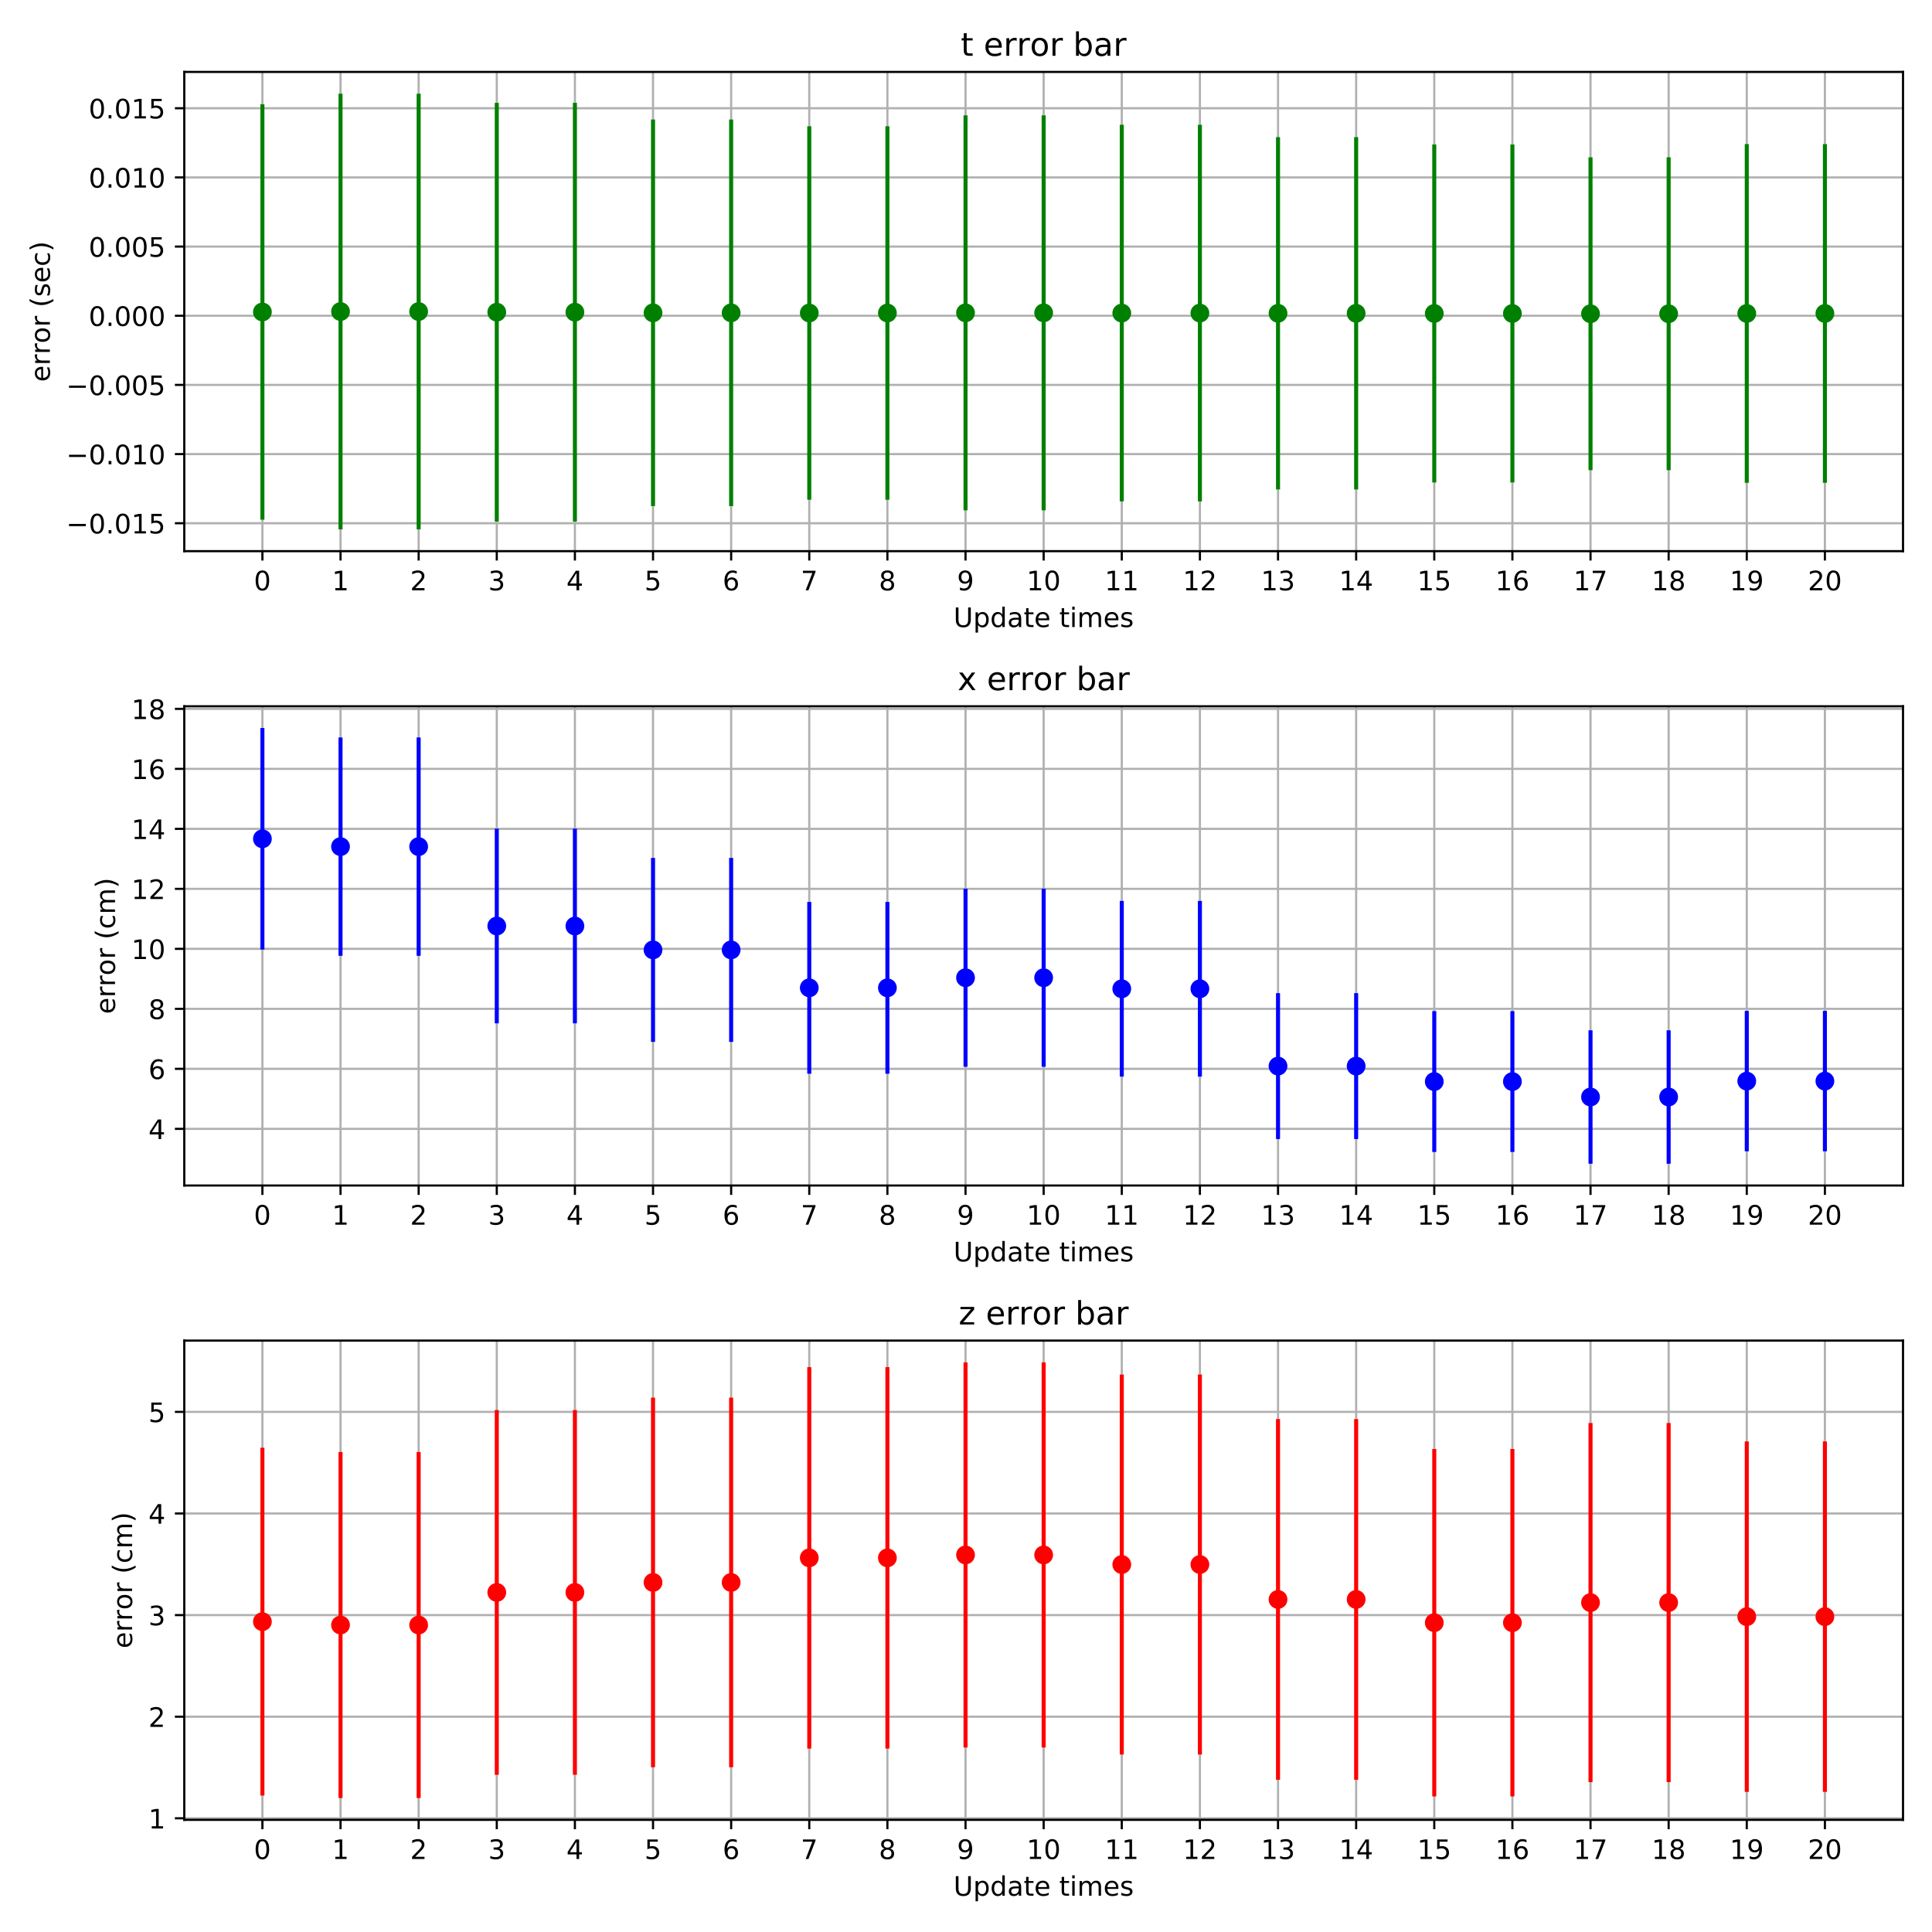 <?xml version="1.0" encoding="utf-8" standalone="no"?>
<!DOCTYPE svg PUBLIC "-//W3C//DTD SVG 1.1//EN"
  "http://www.w3.org/Graphics/SVG/1.1/DTD/svg11.dtd">
<!-- Created with matplotlib (https://matplotlib.org/) -->
<svg height="720pt" version="1.1" viewBox="0 0 720 720" width="720pt" xmlns="http://www.w3.org/2000/svg" xmlns:xlink="http://www.w3.org/1999/xlink">
 <defs>
  <style type="text/css">
*{stroke-linecap:butt;stroke-linejoin:round;}
  </style>
 </defs>
 <g id="figure_1">
  <g id="patch_1">
   <path d="M 0 720 
L 720 720 
L 720 0 
L 0 0 
z
" style="fill:#ffffff;"/>
  </g>
  <g id="axes_1">
   <g id="patch_2">
    <path d="M 68.675 205.4 
L 709.2 205.4 
L 709.2 26.8 
L 68.675 26.8 
z
" style="fill:#ffffff;"/>
   </g>
   <g id="matplotlib.axis_1">
    <g id="xtick_1">
     <g id="line2d_1">
      <path clip-path="url(#pc57b17c171)" d="M 97.79 205.4 
L 97.79 26.8 
" style="fill:none;stroke:#b0b0b0;stroke-linecap:square;stroke-width:0.8;"/>
     </g>
     <g id="line2d_2">
      <defs>
       <path d="M 0 0 
L 0 3.5 
" id="m280e87e5f7" style="stroke:#000000;stroke-width:0.8;"/>
      </defs>
      <g>
       <use style="stroke:#000000;stroke-width:0.8;" x="97.79" xlink:href="#m280e87e5f7" y="205.4"/>
      </g>
     </g>
     <g id="text_1">
      <!-- 0 -->
      <defs>
       <path d="M 31.781 66.406 
Q 24.172 66.406 20.328 58.906 
Q 16.5 51.422 16.5 36.375 
Q 16.5 21.391 20.328 13.891 
Q 24.172 6.391 31.781 6.391 
Q 39.453 6.391 43.281 13.891 
Q 47.125 21.391 47.125 36.375 
Q 47.125 51.422 43.281 58.906 
Q 39.453 66.406 31.781 66.406 
z
M 31.781 74.219 
Q 44.047 74.219 50.516 64.516 
Q 56.984 54.828 56.984 36.375 
Q 56.984 17.969 50.516 8.266 
Q 44.047 -1.422 31.781 -1.422 
Q 19.531 -1.422 13.062 8.266 
Q 6.594 17.969 6.594 36.375 
Q 6.594 54.828 13.062 64.516 
Q 19.531 74.219 31.781 74.219 
z
" id="DejaVuSans-48"/>
      </defs>
      <g transform="translate(94.609 219.998)scale(0.1 -0.1)">
       <use xlink:href="#DejaVuSans-48"/>
      </g>
     </g>
    </g>
    <g id="xtick_2">
     <g id="line2d_3">
      <path clip-path="url(#pc57b17c171)" d="M 126.905 205.4 
L 126.905 26.8 
" style="fill:none;stroke:#b0b0b0;stroke-linecap:square;stroke-width:0.8;"/>
     </g>
     <g id="line2d_4">
      <g>
       <use style="stroke:#000000;stroke-width:0.8;" x="126.905" xlink:href="#m280e87e5f7" y="205.4"/>
      </g>
     </g>
     <g id="text_2">
      <!-- 1 -->
      <defs>
       <path d="M 12.406 8.297 
L 28.516 8.297 
L 28.516 63.922 
L 10.984 60.406 
L 10.984 69.391 
L 28.422 72.906 
L 38.281 72.906 
L 38.281 8.297 
L 54.391 8.297 
L 54.391 0 
L 12.406 0 
z
" id="DejaVuSans-49"/>
      </defs>
      <g transform="translate(123.723 219.998)scale(0.1 -0.1)">
       <use xlink:href="#DejaVuSans-49"/>
      </g>
     </g>
    </g>
    <g id="xtick_3">
     <g id="line2d_5">
      <path clip-path="url(#pc57b17c171)" d="M 156.019 205.4 
L 156.019 26.8 
" style="fill:none;stroke:#b0b0b0;stroke-linecap:square;stroke-width:0.8;"/>
     </g>
     <g id="line2d_6">
      <g>
       <use style="stroke:#000000;stroke-width:0.8;" x="156.019" xlink:href="#m280e87e5f7" y="205.4"/>
      </g>
     </g>
     <g id="text_3">
      <!-- 2 -->
      <defs>
       <path d="M 19.188 8.297 
L 53.609 8.297 
L 53.609 0 
L 7.328 0 
L 7.328 8.297 
Q 12.938 14.109 22.625 23.891 
Q 32.328 33.688 34.812 36.531 
Q 39.547 41.844 41.422 45.531 
Q 43.312 49.219 43.312 52.781 
Q 43.312 58.594 39.234 62.25 
Q 35.156 65.922 28.609 65.922 
Q 23.969 65.922 18.812 64.312 
Q 13.672 62.703 7.812 59.422 
L 7.812 69.391 
Q 13.766 71.781 18.938 73 
Q 24.125 74.219 28.422 74.219 
Q 39.75 74.219 46.484 68.547 
Q 53.219 62.891 53.219 53.422 
Q 53.219 48.922 51.531 44.891 
Q 49.859 40.875 45.406 35.406 
Q 44.188 33.984 37.641 27.219 
Q 31.109 20.453 19.188 8.297 
z
" id="DejaVuSans-50"/>
      </defs>
      <g transform="translate(152.838 219.998)scale(0.1 -0.1)">
       <use xlink:href="#DejaVuSans-50"/>
      </g>
     </g>
    </g>
    <g id="xtick_4">
     <g id="line2d_7">
      <path clip-path="url(#pc57b17c171)" d="M 185.134 205.4 
L 185.134 26.8 
" style="fill:none;stroke:#b0b0b0;stroke-linecap:square;stroke-width:0.8;"/>
     </g>
     <g id="line2d_8">
      <g>
       <use style="stroke:#000000;stroke-width:0.8;" x="185.134" xlink:href="#m280e87e5f7" y="205.4"/>
      </g>
     </g>
     <g id="text_4">
      <!-- 3 -->
      <defs>
       <path d="M 40.578 39.312 
Q 47.656 37.797 51.625 33 
Q 55.609 28.219 55.609 21.188 
Q 55.609 10.406 48.188 4.484 
Q 40.766 -1.422 27.094 -1.422 
Q 22.516 -1.422 17.656 -0.516 
Q 12.797 0.391 7.625 2.203 
L 7.625 11.719 
Q 11.719 9.328 16.594 8.109 
Q 21.484 6.891 26.812 6.891 
Q 36.078 6.891 40.938 10.547 
Q 45.797 14.203 45.797 21.188 
Q 45.797 27.641 41.281 31.266 
Q 36.766 34.906 28.719 34.906 
L 20.219 34.906 
L 20.219 43.016 
L 29.109 43.016 
Q 36.375 43.016 40.234 45.922 
Q 44.094 48.828 44.094 54.297 
Q 44.094 59.906 40.109 62.906 
Q 36.141 65.922 28.719 65.922 
Q 24.656 65.922 20.016 65.031 
Q 15.375 64.156 9.812 62.312 
L 9.812 71.094 
Q 15.438 72.656 20.344 73.438 
Q 25.25 74.219 29.594 74.219 
Q 40.828 74.219 47.359 69.109 
Q 53.906 64.016 53.906 55.328 
Q 53.906 49.266 50.438 45.094 
Q 46.969 40.922 40.578 39.312 
z
" id="DejaVuSans-51"/>
      </defs>
      <g transform="translate(181.953 219.998)scale(0.1 -0.1)">
       <use xlink:href="#DejaVuSans-51"/>
      </g>
     </g>
    </g>
    <g id="xtick_5">
     <g id="line2d_9">
      <path clip-path="url(#pc57b17c171)" d="M 214.249 205.4 
L 214.249 26.8 
" style="fill:none;stroke:#b0b0b0;stroke-linecap:square;stroke-width:0.8;"/>
     </g>
     <g id="line2d_10">
      <g>
       <use style="stroke:#000000;stroke-width:0.8;" x="214.249" xlink:href="#m280e87e5f7" y="205.4"/>
      </g>
     </g>
     <g id="text_5">
      <!-- 4 -->
      <defs>
       <path d="M 37.797 64.312 
L 12.891 25.391 
L 37.797 25.391 
z
M 35.203 72.906 
L 47.609 72.906 
L 47.609 25.391 
L 58.016 25.391 
L 58.016 17.188 
L 47.609 17.188 
L 47.609 0 
L 37.797 0 
L 37.797 17.188 
L 4.891 17.188 
L 4.891 26.703 
z
" id="DejaVuSans-52"/>
      </defs>
      <g transform="translate(211.068 219.998)scale(0.1 -0.1)">
       <use xlink:href="#DejaVuSans-52"/>
      </g>
     </g>
    </g>
    <g id="xtick_6">
     <g id="line2d_11">
      <path clip-path="url(#pc57b17c171)" d="M 243.364 205.4 
L 243.364 26.8 
" style="fill:none;stroke:#b0b0b0;stroke-linecap:square;stroke-width:0.8;"/>
     </g>
     <g id="line2d_12">
      <g>
       <use style="stroke:#000000;stroke-width:0.8;" x="243.364" xlink:href="#m280e87e5f7" y="205.4"/>
      </g>
     </g>
     <g id="text_6">
      <!-- 5 -->
      <defs>
       <path d="M 10.797 72.906 
L 49.516 72.906 
L 49.516 64.594 
L 19.828 64.594 
L 19.828 46.734 
Q 21.969 47.469 24.109 47.828 
Q 26.266 48.188 28.422 48.188 
Q 40.625 48.188 47.75 41.5 
Q 54.891 34.812 54.891 23.391 
Q 54.891 11.625 47.562 5.094 
Q 40.234 -1.422 26.906 -1.422 
Q 22.312 -1.422 17.547 -0.641 
Q 12.797 0.141 7.719 1.703 
L 7.719 11.625 
Q 12.109 9.234 16.797 8.062 
Q 21.484 6.891 26.703 6.891 
Q 35.156 6.891 40.078 11.328 
Q 45.016 15.766 45.016 23.391 
Q 45.016 31 40.078 35.438 
Q 35.156 39.891 26.703 39.891 
Q 22.75 39.891 18.812 39.016 
Q 14.891 38.141 10.797 36.281 
z
" id="DejaVuSans-53"/>
      </defs>
      <g transform="translate(240.182 219.998)scale(0.1 -0.1)">
       <use xlink:href="#DejaVuSans-53"/>
      </g>
     </g>
    </g>
    <g id="xtick_7">
     <g id="line2d_13">
      <path clip-path="url(#pc57b17c171)" d="M 272.478 205.4 
L 272.478 26.8 
" style="fill:none;stroke:#b0b0b0;stroke-linecap:square;stroke-width:0.8;"/>
     </g>
     <g id="line2d_14">
      <g>
       <use style="stroke:#000000;stroke-width:0.8;" x="272.478" xlink:href="#m280e87e5f7" y="205.4"/>
      </g>
     </g>
     <g id="text_7">
      <!-- 6 -->
      <defs>
       <path d="M 33.016 40.375 
Q 26.375 40.375 22.484 35.828 
Q 18.609 31.297 18.609 23.391 
Q 18.609 15.531 22.484 10.953 
Q 26.375 6.391 33.016 6.391 
Q 39.656 6.391 43.531 10.953 
Q 47.406 15.531 47.406 23.391 
Q 47.406 31.297 43.531 35.828 
Q 39.656 40.375 33.016 40.375 
z
M 52.594 71.297 
L 52.594 62.312 
Q 48.875 64.062 45.094 64.984 
Q 41.312 65.922 37.594 65.922 
Q 27.828 65.922 22.672 59.328 
Q 17.531 52.734 16.797 39.406 
Q 19.672 43.656 24.016 45.922 
Q 28.375 48.188 33.594 48.188 
Q 44.578 48.188 50.953 41.516 
Q 57.328 34.859 57.328 23.391 
Q 57.328 12.156 50.688 5.359 
Q 44.047 -1.422 33.016 -1.422 
Q 20.359 -1.422 13.672 8.266 
Q 6.984 17.969 6.984 36.375 
Q 6.984 53.656 15.188 63.938 
Q 23.391 74.219 37.203 74.219 
Q 40.922 74.219 44.703 73.484 
Q 48.484 72.75 52.594 71.297 
z
" id="DejaVuSans-54"/>
      </defs>
      <g transform="translate(269.297 219.998)scale(0.1 -0.1)">
       <use xlink:href="#DejaVuSans-54"/>
      </g>
     </g>
    </g>
    <g id="xtick_8">
     <g id="line2d_15">
      <path clip-path="url(#pc57b17c171)" d="M 301.593 205.4 
L 301.593 26.8 
" style="fill:none;stroke:#b0b0b0;stroke-linecap:square;stroke-width:0.8;"/>
     </g>
     <g id="line2d_16">
      <g>
       <use style="stroke:#000000;stroke-width:0.8;" x="301.593" xlink:href="#m280e87e5f7" y="205.4"/>
      </g>
     </g>
     <g id="text_8">
      <!-- 7 -->
      <defs>
       <path d="M 8.203 72.906 
L 55.078 72.906 
L 55.078 68.703 
L 28.609 0 
L 18.312 0 
L 43.219 64.594 
L 8.203 64.594 
z
" id="DejaVuSans-55"/>
      </defs>
      <g transform="translate(298.412 219.998)scale(0.1 -0.1)">
       <use xlink:href="#DejaVuSans-55"/>
      </g>
     </g>
    </g>
    <g id="xtick_9">
     <g id="line2d_17">
      <path clip-path="url(#pc57b17c171)" d="M 330.708 205.4 
L 330.708 26.8 
" style="fill:none;stroke:#b0b0b0;stroke-linecap:square;stroke-width:0.8;"/>
     </g>
     <g id="line2d_18">
      <g>
       <use style="stroke:#000000;stroke-width:0.8;" x="330.708" xlink:href="#m280e87e5f7" y="205.4"/>
      </g>
     </g>
     <g id="text_9">
      <!-- 8 -->
      <defs>
       <path d="M 31.781 34.625 
Q 24.75 34.625 20.719 30.859 
Q 16.703 27.094 16.703 20.516 
Q 16.703 13.922 20.719 10.156 
Q 24.75 6.391 31.781 6.391 
Q 38.812 6.391 42.859 10.172 
Q 46.922 13.969 46.922 20.516 
Q 46.922 27.094 42.891 30.859 
Q 38.875 34.625 31.781 34.625 
z
M 21.922 38.812 
Q 15.578 40.375 12.031 44.719 
Q 8.5 49.078 8.5 55.328 
Q 8.5 64.062 14.719 69.141 
Q 20.953 74.219 31.781 74.219 
Q 42.672 74.219 48.875 69.141 
Q 55.078 64.062 55.078 55.328 
Q 55.078 49.078 51.531 44.719 
Q 48 40.375 41.703 38.812 
Q 48.828 37.156 52.797 32.312 
Q 56.781 27.484 56.781 20.516 
Q 56.781 9.906 50.312 4.234 
Q 43.844 -1.422 31.781 -1.422 
Q 19.734 -1.422 13.25 4.234 
Q 6.781 9.906 6.781 20.516 
Q 6.781 27.484 10.781 32.312 
Q 14.797 37.156 21.922 38.812 
z
M 18.312 54.391 
Q 18.312 48.734 21.844 45.562 
Q 25.391 42.391 31.781 42.391 
Q 38.141 42.391 41.719 45.562 
Q 45.312 48.734 45.312 54.391 
Q 45.312 60.062 41.719 63.234 
Q 38.141 66.406 31.781 66.406 
Q 25.391 66.406 21.844 63.234 
Q 18.312 60.062 18.312 54.391 
z
" id="DejaVuSans-56"/>
      </defs>
      <g transform="translate(327.527 219.998)scale(0.1 -0.1)">
       <use xlink:href="#DejaVuSans-56"/>
      </g>
     </g>
    </g>
    <g id="xtick_10">
     <g id="line2d_19">
      <path clip-path="url(#pc57b17c171)" d="M 359.823 205.4 
L 359.823 26.8 
" style="fill:none;stroke:#b0b0b0;stroke-linecap:square;stroke-width:0.8;"/>
     </g>
     <g id="line2d_20">
      <g>
       <use style="stroke:#000000;stroke-width:0.8;" x="359.823" xlink:href="#m280e87e5f7" y="205.4"/>
      </g>
     </g>
     <g id="text_10">
      <!-- 9 -->
      <defs>
       <path d="M 10.984 1.516 
L 10.984 10.5 
Q 14.703 8.734 18.5 7.812 
Q 22.312 6.891 25.984 6.891 
Q 35.75 6.891 40.891 13.453 
Q 46.047 20.016 46.781 33.406 
Q 43.953 29.203 39.594 26.953 
Q 35.25 24.703 29.984 24.703 
Q 19.047 24.703 12.672 31.312 
Q 6.297 37.938 6.297 49.422 
Q 6.297 60.641 12.938 67.422 
Q 19.578 74.219 30.609 74.219 
Q 43.266 74.219 49.922 64.516 
Q 56.594 54.828 56.594 36.375 
Q 56.594 19.141 48.406 8.859 
Q 40.234 -1.422 26.422 -1.422 
Q 22.703 -1.422 18.891 -0.688 
Q 15.094 0.047 10.984 1.516 
z
M 30.609 32.422 
Q 37.25 32.422 41.125 36.953 
Q 45.016 41.5 45.016 49.422 
Q 45.016 57.281 41.125 61.844 
Q 37.25 66.406 30.609 66.406 
Q 23.969 66.406 20.094 61.844 
Q 16.219 57.281 16.219 49.422 
Q 16.219 41.5 20.094 36.953 
Q 23.969 32.422 30.609 32.422 
z
" id="DejaVuSans-57"/>
      </defs>
      <g transform="translate(356.641 219.998)scale(0.1 -0.1)">
       <use xlink:href="#DejaVuSans-57"/>
      </g>
     </g>
    </g>
    <g id="xtick_11">
     <g id="line2d_21">
      <path clip-path="url(#pc57b17c171)" d="M 388.938 205.4 
L 388.938 26.8 
" style="fill:none;stroke:#b0b0b0;stroke-linecap:square;stroke-width:0.8;"/>
     </g>
     <g id="line2d_22">
      <g>
       <use style="stroke:#000000;stroke-width:0.8;" x="388.938" xlink:href="#m280e87e5f7" y="205.4"/>
      </g>
     </g>
     <g id="text_11">
      <!-- 10 -->
      <g transform="translate(382.575 219.998)scale(0.1 -0.1)">
       <use xlink:href="#DejaVuSans-49"/>
       <use x="63.623" xlink:href="#DejaVuSans-48"/>
      </g>
     </g>
    </g>
    <g id="xtick_12">
     <g id="line2d_23">
      <path clip-path="url(#pc57b17c171)" d="M 418.052 205.4 
L 418.052 26.8 
" style="fill:none;stroke:#b0b0b0;stroke-linecap:square;stroke-width:0.8;"/>
     </g>
     <g id="line2d_24">
      <g>
       <use style="stroke:#000000;stroke-width:0.8;" x="418.052" xlink:href="#m280e87e5f7" y="205.4"/>
      </g>
     </g>
     <g id="text_12">
      <!-- 11 -->
      <g transform="translate(411.69 219.998)scale(0.1 -0.1)">
       <use xlink:href="#DejaVuSans-49"/>
       <use x="63.623" xlink:href="#DejaVuSans-49"/>
      </g>
     </g>
    </g>
    <g id="xtick_13">
     <g id="line2d_25">
      <path clip-path="url(#pc57b17c171)" d="M 447.167 205.4 
L 447.167 26.8 
" style="fill:none;stroke:#b0b0b0;stroke-linecap:square;stroke-width:0.8;"/>
     </g>
     <g id="line2d_26">
      <g>
       <use style="stroke:#000000;stroke-width:0.8;" x="447.167" xlink:href="#m280e87e5f7" y="205.4"/>
      </g>
     </g>
     <g id="text_13">
      <!-- 12 -->
      <g transform="translate(440.805 219.998)scale(0.1 -0.1)">
       <use xlink:href="#DejaVuSans-49"/>
       <use x="63.623" xlink:href="#DejaVuSans-50"/>
      </g>
     </g>
    </g>
    <g id="xtick_14">
     <g id="line2d_27">
      <path clip-path="url(#pc57b17c171)" d="M 476.282 205.4 
L 476.282 26.8 
" style="fill:none;stroke:#b0b0b0;stroke-linecap:square;stroke-width:0.8;"/>
     </g>
     <g id="line2d_28">
      <g>
       <use style="stroke:#000000;stroke-width:0.8;" x="476.282" xlink:href="#m280e87e5f7" y="205.4"/>
      </g>
     </g>
     <g id="text_14">
      <!-- 13 -->
      <g transform="translate(469.919 219.998)scale(0.1 -0.1)">
       <use xlink:href="#DejaVuSans-49"/>
       <use x="63.623" xlink:href="#DejaVuSans-51"/>
      </g>
     </g>
    </g>
    <g id="xtick_15">
     <g id="line2d_29">
      <path clip-path="url(#pc57b17c171)" d="M 505.397 205.4 
L 505.397 26.8 
" style="fill:none;stroke:#b0b0b0;stroke-linecap:square;stroke-width:0.8;"/>
     </g>
     <g id="line2d_30">
      <g>
       <use style="stroke:#000000;stroke-width:0.8;" x="505.397" xlink:href="#m280e87e5f7" y="205.4"/>
      </g>
     </g>
     <g id="text_15">
      <!-- 14 -->
      <g transform="translate(499.034 219.998)scale(0.1 -0.1)">
       <use xlink:href="#DejaVuSans-49"/>
       <use x="63.623" xlink:href="#DejaVuSans-52"/>
      </g>
     </g>
    </g>
    <g id="xtick_16">
     <g id="line2d_31">
      <path clip-path="url(#pc57b17c171)" d="M 534.511 205.4 
L 534.511 26.8 
" style="fill:none;stroke:#b0b0b0;stroke-linecap:square;stroke-width:0.8;"/>
     </g>
     <g id="line2d_32">
      <g>
       <use style="stroke:#000000;stroke-width:0.8;" x="534.511" xlink:href="#m280e87e5f7" y="205.4"/>
      </g>
     </g>
     <g id="text_16">
      <!-- 15 -->
      <g transform="translate(528.149 219.998)scale(0.1 -0.1)">
       <use xlink:href="#DejaVuSans-49"/>
       <use x="63.623" xlink:href="#DejaVuSans-53"/>
      </g>
     </g>
    </g>
    <g id="xtick_17">
     <g id="line2d_33">
      <path clip-path="url(#pc57b17c171)" d="M 563.626 205.4 
L 563.626 26.8 
" style="fill:none;stroke:#b0b0b0;stroke-linecap:square;stroke-width:0.8;"/>
     </g>
     <g id="line2d_34">
      <g>
       <use style="stroke:#000000;stroke-width:0.8;" x="563.626" xlink:href="#m280e87e5f7" y="205.4"/>
      </g>
     </g>
     <g id="text_17">
      <!-- 16 -->
      <g transform="translate(557.264 219.998)scale(0.1 -0.1)">
       <use xlink:href="#DejaVuSans-49"/>
       <use x="63.623" xlink:href="#DejaVuSans-54"/>
      </g>
     </g>
    </g>
    <g id="xtick_18">
     <g id="line2d_35">
      <path clip-path="url(#pc57b17c171)" d="M 592.741 205.4 
L 592.741 26.8 
" style="fill:none;stroke:#b0b0b0;stroke-linecap:square;stroke-width:0.8;"/>
     </g>
     <g id="line2d_36">
      <g>
       <use style="stroke:#000000;stroke-width:0.8;" x="592.741" xlink:href="#m280e87e5f7" y="205.4"/>
      </g>
     </g>
     <g id="text_18">
      <!-- 17 -->
      <g transform="translate(586.378 219.998)scale(0.1 -0.1)">
       <use xlink:href="#DejaVuSans-49"/>
       <use x="63.623" xlink:href="#DejaVuSans-55"/>
      </g>
     </g>
    </g>
    <g id="xtick_19">
     <g id="line2d_37">
      <path clip-path="url(#pc57b17c171)" d="M 621.856 205.4 
L 621.856 26.8 
" style="fill:none;stroke:#b0b0b0;stroke-linecap:square;stroke-width:0.8;"/>
     </g>
     <g id="line2d_38">
      <g>
       <use style="stroke:#000000;stroke-width:0.8;" x="621.856" xlink:href="#m280e87e5f7" y="205.4"/>
      </g>
     </g>
     <g id="text_19">
      <!-- 18 -->
      <g transform="translate(615.493 219.998)scale(0.1 -0.1)">
       <use xlink:href="#DejaVuSans-49"/>
       <use x="63.623" xlink:href="#DejaVuSans-56"/>
      </g>
     </g>
    </g>
    <g id="xtick_20">
     <g id="line2d_39">
      <path clip-path="url(#pc57b17c171)" d="M 650.97 205.4 
L 650.97 26.8 
" style="fill:none;stroke:#b0b0b0;stroke-linecap:square;stroke-width:0.8;"/>
     </g>
     <g id="line2d_40">
      <g>
       <use style="stroke:#000000;stroke-width:0.8;" x="650.97" xlink:href="#m280e87e5f7" y="205.4"/>
      </g>
     </g>
     <g id="text_20">
      <!-- 19 -->
      <g transform="translate(644.608 219.998)scale(0.1 -0.1)">
       <use xlink:href="#DejaVuSans-49"/>
       <use x="63.623" xlink:href="#DejaVuSans-57"/>
      </g>
     </g>
    </g>
    <g id="xtick_21">
     <g id="line2d_41">
      <path clip-path="url(#pc57b17c171)" d="M 680.085 205.4 
L 680.085 26.8 
" style="fill:none;stroke:#b0b0b0;stroke-linecap:square;stroke-width:0.8;"/>
     </g>
     <g id="line2d_42">
      <g>
       <use style="stroke:#000000;stroke-width:0.8;" x="680.085" xlink:href="#m280e87e5f7" y="205.4"/>
      </g>
     </g>
     <g id="text_21">
      <!-- 20 -->
      <g transform="translate(673.723 219.998)scale(0.1 -0.1)">
       <use xlink:href="#DejaVuSans-50"/>
       <use x="63.623" xlink:href="#DejaVuSans-48"/>
      </g>
     </g>
    </g>
    <g id="text_22">
     <!-- Update times -->
     <defs>
      <path d="M 8.688 72.906 
L 18.609 72.906 
L 18.609 28.609 
Q 18.609 16.891 22.844 11.734 
Q 27.094 6.594 36.625 6.594 
Q 46.094 6.594 50.344 11.734 
Q 54.594 16.891 54.594 28.609 
L 54.594 72.906 
L 64.5 72.906 
L 64.5 27.391 
Q 64.5 13.141 57.438 5.859 
Q 50.391 -1.422 36.625 -1.422 
Q 22.797 -1.422 15.734 5.859 
Q 8.688 13.141 8.688 27.391 
z
" id="DejaVuSans-85"/>
      <path d="M 18.109 8.203 
L 18.109 -20.797 
L 9.078 -20.797 
L 9.078 54.688 
L 18.109 54.688 
L 18.109 46.391 
Q 20.953 51.266 25.266 53.625 
Q 29.594 56 35.594 56 
Q 45.562 56 51.781 48.094 
Q 58.016 40.188 58.016 27.297 
Q 58.016 14.406 51.781 6.484 
Q 45.562 -1.422 35.594 -1.422 
Q 29.594 -1.422 25.266 0.953 
Q 20.953 3.328 18.109 8.203 
z
M 48.688 27.297 
Q 48.688 37.203 44.609 42.844 
Q 40.531 48.484 33.406 48.484 
Q 26.266 48.484 22.188 42.844 
Q 18.109 37.203 18.109 27.297 
Q 18.109 17.391 22.188 11.75 
Q 26.266 6.109 33.406 6.109 
Q 40.531 6.109 44.609 11.75 
Q 48.688 17.391 48.688 27.297 
z
" id="DejaVuSans-112"/>
      <path d="M 45.406 46.391 
L 45.406 75.984 
L 54.391 75.984 
L 54.391 0 
L 45.406 0 
L 45.406 8.203 
Q 42.578 3.328 38.25 0.953 
Q 33.938 -1.422 27.875 -1.422 
Q 17.969 -1.422 11.734 6.484 
Q 5.516 14.406 5.516 27.297 
Q 5.516 40.188 11.734 48.094 
Q 17.969 56 27.875 56 
Q 33.938 56 38.25 53.625 
Q 42.578 51.266 45.406 46.391 
z
M 14.797 27.297 
Q 14.797 17.391 18.875 11.75 
Q 22.953 6.109 30.078 6.109 
Q 37.203 6.109 41.297 11.75 
Q 45.406 17.391 45.406 27.297 
Q 45.406 37.203 41.297 42.844 
Q 37.203 48.484 30.078 48.484 
Q 22.953 48.484 18.875 42.844 
Q 14.797 37.203 14.797 27.297 
z
" id="DejaVuSans-100"/>
      <path d="M 34.281 27.484 
Q 23.391 27.484 19.188 25 
Q 14.984 22.516 14.984 16.5 
Q 14.984 11.719 18.141 8.906 
Q 21.297 6.109 26.703 6.109 
Q 34.188 6.109 38.703 11.406 
Q 43.219 16.703 43.219 25.484 
L 43.219 27.484 
z
M 52.203 31.203 
L 52.203 0 
L 43.219 0 
L 43.219 8.297 
Q 40.141 3.328 35.547 0.953 
Q 30.953 -1.422 24.312 -1.422 
Q 15.922 -1.422 10.953 3.297 
Q 6 8.016 6 15.922 
Q 6 25.141 12.172 29.828 
Q 18.359 34.516 30.609 34.516 
L 43.219 34.516 
L 43.219 35.406 
Q 43.219 41.609 39.141 45 
Q 35.062 48.391 27.688 48.391 
Q 23 48.391 18.547 47.266 
Q 14.109 46.141 10.016 43.891 
L 10.016 52.203 
Q 14.938 54.109 19.578 55.047 
Q 24.219 56 28.609 56 
Q 40.484 56 46.344 49.844 
Q 52.203 43.703 52.203 31.203 
z
" id="DejaVuSans-97"/>
      <path d="M 18.312 70.219 
L 18.312 54.688 
L 36.812 54.688 
L 36.812 47.703 
L 18.312 47.703 
L 18.312 18.016 
Q 18.312 11.328 20.141 9.422 
Q 21.969 7.516 27.594 7.516 
L 36.812 7.516 
L 36.812 0 
L 27.594 0 
Q 17.188 0 13.234 3.875 
Q 9.281 7.766 9.281 18.016 
L 9.281 47.703 
L 2.688 47.703 
L 2.688 54.688 
L 9.281 54.688 
L 9.281 70.219 
z
" id="DejaVuSans-116"/>
      <path d="M 56.203 29.594 
L 56.203 25.203 
L 14.891 25.203 
Q 15.484 15.922 20.484 11.062 
Q 25.484 6.203 34.422 6.203 
Q 39.594 6.203 44.453 7.469 
Q 49.312 8.734 54.109 11.281 
L 54.109 2.781 
Q 49.266 0.734 44.188 -0.344 
Q 39.109 -1.422 33.891 -1.422 
Q 20.797 -1.422 13.156 6.188 
Q 5.516 13.812 5.516 26.812 
Q 5.516 40.234 12.766 48.109 
Q 20.016 56 32.328 56 
Q 43.359 56 49.781 48.891 
Q 56.203 41.797 56.203 29.594 
z
M 47.219 32.234 
Q 47.125 39.594 43.094 43.984 
Q 39.062 48.391 32.422 48.391 
Q 24.906 48.391 20.391 44.141 
Q 15.875 39.891 15.188 32.172 
z
" id="DejaVuSans-101"/>
      <path id="DejaVuSans-32"/>
      <path d="M 9.422 54.688 
L 18.406 54.688 
L 18.406 0 
L 9.422 0 
z
M 9.422 75.984 
L 18.406 75.984 
L 18.406 64.594 
L 9.422 64.594 
z
" id="DejaVuSans-105"/>
      <path d="M 52 44.188 
Q 55.375 50.25 60.062 53.125 
Q 64.75 56 71.094 56 
Q 79.641 56 84.281 50.016 
Q 88.922 44.047 88.922 33.016 
L 88.922 0 
L 79.891 0 
L 79.891 32.719 
Q 79.891 40.578 77.094 44.375 
Q 74.312 48.188 68.609 48.188 
Q 61.625 48.188 57.562 43.547 
Q 53.516 38.922 53.516 30.906 
L 53.516 0 
L 44.484 0 
L 44.484 32.719 
Q 44.484 40.625 41.703 44.406 
Q 38.922 48.188 33.109 48.188 
Q 26.219 48.188 22.156 43.531 
Q 18.109 38.875 18.109 30.906 
L 18.109 0 
L 9.078 0 
L 9.078 54.688 
L 18.109 54.688 
L 18.109 46.188 
Q 21.188 51.219 25.484 53.609 
Q 29.781 56 35.688 56 
Q 41.656 56 45.828 52.969 
Q 50 49.953 52 44.188 
z
" id="DejaVuSans-109"/>
      <path d="M 44.281 53.078 
L 44.281 44.578 
Q 40.484 46.531 36.375 47.5 
Q 32.281 48.484 27.875 48.484 
Q 21.188 48.484 17.844 46.438 
Q 14.5 44.391 14.5 40.281 
Q 14.5 37.156 16.891 35.375 
Q 19.281 33.594 26.516 31.984 
L 29.594 31.297 
Q 39.156 29.25 43.188 25.516 
Q 47.219 21.781 47.219 15.094 
Q 47.219 7.469 41.188 3.016 
Q 35.156 -1.422 24.609 -1.422 
Q 20.219 -1.422 15.453 -0.562 
Q 10.688 0.297 5.422 2 
L 5.422 11.281 
Q 10.406 8.688 15.234 7.391 
Q 20.062 6.109 24.812 6.109 
Q 31.156 6.109 34.562 8.281 
Q 37.984 10.453 37.984 14.406 
Q 37.984 18.062 35.516 20.016 
Q 33.062 21.969 24.703 23.781 
L 21.578 24.516 
Q 13.234 26.266 9.516 29.906 
Q 5.812 33.547 5.812 39.891 
Q 5.812 47.609 11.281 51.797 
Q 16.75 56 26.812 56 
Q 31.781 56 36.172 55.266 
Q 40.578 54.547 44.281 53.078 
z
" id="DejaVuSans-115"/>
     </defs>
     <g transform="translate(355.339 233.677)scale(0.1 -0.1)">
      <use xlink:href="#DejaVuSans-85"/>
      <use x="73.193" xlink:href="#DejaVuSans-112"/>
      <use x="136.67" xlink:href="#DejaVuSans-100"/>
      <use x="200.146" xlink:href="#DejaVuSans-97"/>
      <use x="261.426" xlink:href="#DejaVuSans-116"/>
      <use x="300.635" xlink:href="#DejaVuSans-101"/>
      <use x="362.158" xlink:href="#DejaVuSans-32"/>
      <use x="393.945" xlink:href="#DejaVuSans-116"/>
      <use x="433.154" xlink:href="#DejaVuSans-105"/>
      <use x="460.938" xlink:href="#DejaVuSans-109"/>
      <use x="558.35" xlink:href="#DejaVuSans-101"/>
      <use x="619.873" xlink:href="#DejaVuSans-115"/>
     </g>
    </g>
   </g>
   <g id="matplotlib.axis_2">
    <g id="ytick_1">
     <g id="line2d_43">
      <path clip-path="url(#pc57b17c171)" d="M 68.675 195.002 
L 709.2 195.002 
" style="fill:none;stroke:#b0b0b0;stroke-linecap:square;stroke-width:0.8;"/>
     </g>
     <g id="line2d_44">
      <defs>
       <path d="M 0 0 
L -3.5 0 
" id="m2d9dbd4b84" style="stroke:#000000;stroke-width:0.8;"/>
      </defs>
      <g>
       <use style="stroke:#000000;stroke-width:0.8;" x="68.675" xlink:href="#m2d9dbd4b84" y="195.002"/>
      </g>
     </g>
     <g id="text_23">
      <!-- −0.015 -->
      <defs>
       <path d="M 10.594 35.5 
L 73.188 35.5 
L 73.188 27.203 
L 10.594 27.203 
z
" id="DejaVuSans-8722"/>
       <path d="M 10.688 12.406 
L 21 12.406 
L 21 0 
L 10.688 0 
z
" id="DejaVuSans-46"/>
      </defs>
      <g transform="translate(24.667 198.801)scale(0.1 -0.1)">
       <use xlink:href="#DejaVuSans-8722"/>
       <use x="83.789" xlink:href="#DejaVuSans-48"/>
       <use x="147.412" xlink:href="#DejaVuSans-46"/>
       <use x="179.199" xlink:href="#DejaVuSans-48"/>
       <use x="242.822" xlink:href="#DejaVuSans-49"/>
       <use x="306.445" xlink:href="#DejaVuSans-53"/>
      </g>
     </g>
    </g>
    <g id="ytick_2">
     <g id="line2d_45">
      <path clip-path="url(#pc57b17c171)" d="M 68.675 169.225 
L 709.2 169.225 
" style="fill:none;stroke:#b0b0b0;stroke-linecap:square;stroke-width:0.8;"/>
     </g>
     <g id="line2d_46">
      <g>
       <use style="stroke:#000000;stroke-width:0.8;" x="68.675" xlink:href="#m2d9dbd4b84" y="169.225"/>
      </g>
     </g>
     <g id="text_24">
      <!-- −0.010 -->
      <g transform="translate(24.667 173.024)scale(0.1 -0.1)">
       <use xlink:href="#DejaVuSans-8722"/>
       <use x="83.789" xlink:href="#DejaVuSans-48"/>
       <use x="147.412" xlink:href="#DejaVuSans-46"/>
       <use x="179.199" xlink:href="#DejaVuSans-48"/>
       <use x="242.822" xlink:href="#DejaVuSans-49"/>
       <use x="306.445" xlink:href="#DejaVuSans-48"/>
      </g>
     </g>
    </g>
    <g id="ytick_3">
     <g id="line2d_47">
      <path clip-path="url(#pc57b17c171)" d="M 68.675 143.447 
L 709.2 143.447 
" style="fill:none;stroke:#b0b0b0;stroke-linecap:square;stroke-width:0.8;"/>
     </g>
     <g id="line2d_48">
      <g>
       <use style="stroke:#000000;stroke-width:0.8;" x="68.675" xlink:href="#m2d9dbd4b84" y="143.447"/>
      </g>
     </g>
     <g id="text_25">
      <!-- −0.005 -->
      <g transform="translate(24.667 147.246)scale(0.1 -0.1)">
       <use xlink:href="#DejaVuSans-8722"/>
       <use x="83.789" xlink:href="#DejaVuSans-48"/>
       <use x="147.412" xlink:href="#DejaVuSans-46"/>
       <use x="179.199" xlink:href="#DejaVuSans-48"/>
       <use x="242.822" xlink:href="#DejaVuSans-48"/>
       <use x="306.445" xlink:href="#DejaVuSans-53"/>
      </g>
     </g>
    </g>
    <g id="ytick_4">
     <g id="line2d_49">
      <path clip-path="url(#pc57b17c171)" d="M 68.675 117.669 
L 709.2 117.669 
" style="fill:none;stroke:#b0b0b0;stroke-linecap:square;stroke-width:0.8;"/>
     </g>
     <g id="line2d_50">
      <g>
       <use style="stroke:#000000;stroke-width:0.8;" x="68.675" xlink:href="#m2d9dbd4b84" y="117.669"/>
      </g>
     </g>
     <g id="text_26">
      <!-- 0.000 -->
      <g transform="translate(33.047 121.468)scale(0.1 -0.1)">
       <use xlink:href="#DejaVuSans-48"/>
       <use x="63.623" xlink:href="#DejaVuSans-46"/>
       <use x="95.41" xlink:href="#DejaVuSans-48"/>
       <use x="159.033" xlink:href="#DejaVuSans-48"/>
       <use x="222.656" xlink:href="#DejaVuSans-48"/>
      </g>
     </g>
    </g>
    <g id="ytick_5">
     <g id="line2d_51">
      <path clip-path="url(#pc57b17c171)" d="M 68.675 91.891 
L 709.2 91.891 
" style="fill:none;stroke:#b0b0b0;stroke-linecap:square;stroke-width:0.8;"/>
     </g>
     <g id="line2d_52">
      <g>
       <use style="stroke:#000000;stroke-width:0.8;" x="68.675" xlink:href="#m2d9dbd4b84" y="91.891"/>
      </g>
     </g>
     <g id="text_27">
      <!-- 0.005 -->
      <g transform="translate(33.047 95.69)scale(0.1 -0.1)">
       <use xlink:href="#DejaVuSans-48"/>
       <use x="63.623" xlink:href="#DejaVuSans-46"/>
       <use x="95.41" xlink:href="#DejaVuSans-48"/>
       <use x="159.033" xlink:href="#DejaVuSans-48"/>
       <use x="222.656" xlink:href="#DejaVuSans-53"/>
      </g>
     </g>
    </g>
    <g id="ytick_6">
     <g id="line2d_53">
      <path clip-path="url(#pc57b17c171)" d="M 68.675 66.113 
L 709.2 66.113 
" style="fill:none;stroke:#b0b0b0;stroke-linecap:square;stroke-width:0.8;"/>
     </g>
     <g id="line2d_54">
      <g>
       <use style="stroke:#000000;stroke-width:0.8;" x="68.675" xlink:href="#m2d9dbd4b84" y="66.113"/>
      </g>
     </g>
     <g id="text_28">
      <!-- 0.010 -->
      <g transform="translate(33.047 69.913)scale(0.1 -0.1)">
       <use xlink:href="#DejaVuSans-48"/>
       <use x="63.623" xlink:href="#DejaVuSans-46"/>
       <use x="95.41" xlink:href="#DejaVuSans-48"/>
       <use x="159.033" xlink:href="#DejaVuSans-49"/>
       <use x="222.656" xlink:href="#DejaVuSans-48"/>
      </g>
     </g>
    </g>
    <g id="ytick_7">
     <g id="line2d_55">
      <path clip-path="url(#pc57b17c171)" d="M 68.675 40.336 
L 709.2 40.336 
" style="fill:none;stroke:#b0b0b0;stroke-linecap:square;stroke-width:0.8;"/>
     </g>
     <g id="line2d_56">
      <g>
       <use style="stroke:#000000;stroke-width:0.8;" x="68.675" xlink:href="#m2d9dbd4b84" y="40.336"/>
      </g>
     </g>
     <g id="text_29">
      <!-- 0.015 -->
      <g transform="translate(33.047 44.135)scale(0.1 -0.1)">
       <use xlink:href="#DejaVuSans-48"/>
       <use x="63.623" xlink:href="#DejaVuSans-46"/>
       <use x="95.41" xlink:href="#DejaVuSans-48"/>
       <use x="159.033" xlink:href="#DejaVuSans-49"/>
       <use x="222.656" xlink:href="#DejaVuSans-53"/>
      </g>
     </g>
    </g>
    <g id="text_30">
     <!-- error (sec) -->
     <defs>
      <path d="M 41.109 46.297 
Q 39.594 47.172 37.812 47.578 
Q 36.031 48 33.891 48 
Q 26.266 48 22.188 43.047 
Q 18.109 38.094 18.109 28.812 
L 18.109 0 
L 9.078 0 
L 9.078 54.688 
L 18.109 54.688 
L 18.109 46.188 
Q 20.953 51.172 25.484 53.578 
Q 30.031 56 36.531 56 
Q 37.453 56 38.578 55.875 
Q 39.703 55.766 41.062 55.516 
z
" id="DejaVuSans-114"/>
      <path d="M 30.609 48.391 
Q 23.391 48.391 19.188 42.75 
Q 14.984 37.109 14.984 27.297 
Q 14.984 17.484 19.156 11.844 
Q 23.344 6.203 30.609 6.203 
Q 37.797 6.203 41.984 11.859 
Q 46.188 17.531 46.188 27.297 
Q 46.188 37.016 41.984 42.703 
Q 37.797 48.391 30.609 48.391 
z
M 30.609 56 
Q 42.328 56 49.016 48.375 
Q 55.719 40.766 55.719 27.297 
Q 55.719 13.875 49.016 6.219 
Q 42.328 -1.422 30.609 -1.422 
Q 18.844 -1.422 12.172 6.219 
Q 5.516 13.875 5.516 27.297 
Q 5.516 40.766 12.172 48.375 
Q 18.844 56 30.609 56 
z
" id="DejaVuSans-111"/>
      <path d="M 31 75.875 
Q 24.469 64.656 21.281 53.656 
Q 18.109 42.672 18.109 31.391 
Q 18.109 20.125 21.312 9.062 
Q 24.516 -2 31 -13.188 
L 23.188 -13.188 
Q 15.875 -1.703 12.234 9.375 
Q 8.594 20.453 8.594 31.391 
Q 8.594 42.281 12.203 53.312 
Q 15.828 64.359 23.188 75.875 
z
" id="DejaVuSans-40"/>
      <path d="M 48.781 52.594 
L 48.781 44.188 
Q 44.969 46.297 41.141 47.344 
Q 37.312 48.391 33.406 48.391 
Q 24.656 48.391 19.812 42.844 
Q 14.984 37.312 14.984 27.297 
Q 14.984 17.281 19.812 11.734 
Q 24.656 6.203 33.406 6.203 
Q 37.312 6.203 41.141 7.25 
Q 44.969 8.297 48.781 10.406 
L 48.781 2.094 
Q 45.016 0.344 40.984 -0.531 
Q 36.969 -1.422 32.422 -1.422 
Q 20.062 -1.422 12.781 6.344 
Q 5.516 14.109 5.516 27.297 
Q 5.516 40.672 12.859 48.328 
Q 20.219 56 33.016 56 
Q 37.156 56 41.109 55.141 
Q 45.062 54.297 48.781 52.594 
z
" id="DejaVuSans-99"/>
      <path d="M 8.016 75.875 
L 15.828 75.875 
Q 23.141 64.359 26.781 53.312 
Q 30.422 42.281 30.422 31.391 
Q 30.422 20.453 26.781 9.375 
Q 23.141 -1.703 15.828 -13.188 
L 8.016 -13.188 
Q 14.5 -2 17.703 9.062 
Q 20.906 20.125 20.906 31.391 
Q 20.906 42.672 17.703 53.656 
Q 14.5 64.656 8.016 75.875 
z
" id="DejaVuSans-41"/>
     </defs>
     <g transform="translate(18.587 142.321)rotate(-90)scale(0.1 -0.1)">
      <use xlink:href="#DejaVuSans-101"/>
      <use x="61.523" xlink:href="#DejaVuSans-114"/>
      <use x="102.621" xlink:href="#DejaVuSans-114"/>
      <use x="143.703" xlink:href="#DejaVuSans-111"/>
      <use x="204.885" xlink:href="#DejaVuSans-114"/>
      <use x="245.998" xlink:href="#DejaVuSans-32"/>
      <use x="277.785" xlink:href="#DejaVuSans-40"/>
      <use x="316.799" xlink:href="#DejaVuSans-115"/>
      <use x="368.898" xlink:href="#DejaVuSans-101"/>
      <use x="430.422" xlink:href="#DejaVuSans-99"/>
      <use x="485.402" xlink:href="#DejaVuSans-41"/>
     </g>
    </g>
   </g>
   <g id="LineCollection_1">
    <path clip-path="url(#pc57b17c171)" d="M 97.79 193.679 
L 97.79 38.861 
" style="fill:none;stroke:#008000;stroke-width:1.5;"/>
    <path clip-path="url(#pc57b17c171)" d="M 126.905 197.282 
L 126.905 34.918 
" style="fill:none;stroke:#008000;stroke-width:1.5;"/>
    <path clip-path="url(#pc57b17c171)" d="M 156.019 197.282 
L 156.019 34.918 
" style="fill:none;stroke:#008000;stroke-width:1.5;"/>
    <path clip-path="url(#pc57b17c171)" d="M 185.134 194.362 
L 185.134 38.326 
" style="fill:none;stroke:#008000;stroke-width:1.5;"/>
    <path clip-path="url(#pc57b17c171)" d="M 214.249 194.362 
L 214.249 38.326 
" style="fill:none;stroke:#008000;stroke-width:1.5;"/>
    <path clip-path="url(#pc57b17c171)" d="M 243.364 188.608 
L 243.364 44.551 
" style="fill:none;stroke:#008000;stroke-width:1.5;"/>
    <path clip-path="url(#pc57b17c171)" d="M 272.478 188.608 
L 272.478 44.551 
" style="fill:none;stroke:#008000;stroke-width:1.5;"/>
    <path clip-path="url(#pc57b17c171)" d="M 301.593 186.236 
L 301.593 47.058 
" style="fill:none;stroke:#008000;stroke-width:1.5;"/>
    <path clip-path="url(#pc57b17c171)" d="M 330.708 186.236 
L 330.708 47.058 
" style="fill:none;stroke:#008000;stroke-width:1.5;"/>
    <path clip-path="url(#pc57b17c171)" d="M 359.823 190.183 
L 359.823 42.992 
" style="fill:none;stroke:#008000;stroke-width:1.5;"/>
    <path clip-path="url(#pc57b17c171)" d="M 388.938 190.183 
L 388.938 42.992 
" style="fill:none;stroke:#008000;stroke-width:1.5;"/>
    <path clip-path="url(#pc57b17c171)" d="M 418.052 186.855 
L 418.052 46.494 
" style="fill:none;stroke:#008000;stroke-width:1.5;"/>
    <path clip-path="url(#pc57b17c171)" d="M 447.167 186.855 
L 447.167 46.494 
" style="fill:none;stroke:#008000;stroke-width:1.5;"/>
    <path clip-path="url(#pc57b17c171)" d="M 476.282 182.403 
L 476.282 51.119 
" style="fill:none;stroke:#008000;stroke-width:1.5;"/>
    <path clip-path="url(#pc57b17c171)" d="M 505.397 182.403 
L 505.397 51.119 
" style="fill:none;stroke:#008000;stroke-width:1.5;"/>
    <path clip-path="url(#pc57b17c171)" d="M 534.511 179.811 
L 534.511 53.836 
" style="fill:none;stroke:#008000;stroke-width:1.5;"/>
    <path clip-path="url(#pc57b17c171)" d="M 563.626 179.811 
L 563.626 53.836 
" style="fill:none;stroke:#008000;stroke-width:1.5;"/>
    <path clip-path="url(#pc57b17c171)" d="M 592.741 175.224 
L 592.741 58.624 
" style="fill:none;stroke:#008000;stroke-width:1.5;"/>
    <path clip-path="url(#pc57b17c171)" d="M 621.856 175.224 
L 621.856 58.624 
" style="fill:none;stroke:#008000;stroke-width:1.5;"/>
    <path clip-path="url(#pc57b17c171)" d="M 650.97 179.924 
L 650.97 53.7 
" style="fill:none;stroke:#008000;stroke-width:1.5;"/>
    <path clip-path="url(#pc57b17c171)" d="M 680.085 179.924 
L 680.085 53.7 
" style="fill:none;stroke:#008000;stroke-width:1.5;"/>
   </g>
   <g id="line2d_57">
    <defs>
     <path d="M 0 3 
C 0.796 3 1.559 2.684 2.121 2.121 
C 2.684 1.559 3 0.796 3 0 
C 3 -0.796 2.684 -1.559 2.121 -2.121 
C 1.559 -2.684 0.796 -3 0 -3 
C -0.796 -3 -1.559 -2.684 -2.121 -2.121 
C -2.684 -1.559 -3 -0.796 -3 0 
C -3 0.796 -2.684 1.559 -2.121 2.121 
C -1.559 2.684 -0.796 3 0 3 
z
" id="me0887ae8d9" style="stroke:#008000;"/>
    </defs>
    <g clip-path="url(#pc57b17c171)">
     <use style="fill:#008000;stroke:#008000;" x="97.79" xlink:href="#me0887ae8d9" y="116.27"/>
     <use style="fill:#008000;stroke:#008000;" x="126.905" xlink:href="#me0887ae8d9" y="116.1"/>
     <use style="fill:#008000;stroke:#008000;" x="156.019" xlink:href="#me0887ae8d9" y="116.1"/>
     <use style="fill:#008000;stroke:#008000;" x="185.134" xlink:href="#me0887ae8d9" y="116.344"/>
     <use style="fill:#008000;stroke:#008000;" x="214.249" xlink:href="#me0887ae8d9" y="116.344"/>
     <use style="fill:#008000;stroke:#008000;" x="243.364" xlink:href="#me0887ae8d9" y="116.58"/>
     <use style="fill:#008000;stroke:#008000;" x="272.478" xlink:href="#me0887ae8d9" y="116.58"/>
     <use style="fill:#008000;stroke:#008000;" x="301.593" xlink:href="#me0887ae8d9" y="116.647"/>
     <use style="fill:#008000;stroke:#008000;" x="330.708" xlink:href="#me0887ae8d9" y="116.647"/>
     <use style="fill:#008000;stroke:#008000;" x="359.823" xlink:href="#me0887ae8d9" y="116.587"/>
     <use style="fill:#008000;stroke:#008000;" x="388.938" xlink:href="#me0887ae8d9" y="116.587"/>
     <use style="fill:#008000;stroke:#008000;" x="418.052" xlink:href="#me0887ae8d9" y="116.675"/>
     <use style="fill:#008000;stroke:#008000;" x="447.167" xlink:href="#me0887ae8d9" y="116.675"/>
     <use style="fill:#008000;stroke:#008000;" x="476.282" xlink:href="#me0887ae8d9" y="116.761"/>
     <use style="fill:#008000;stroke:#008000;" x="505.397" xlink:href="#me0887ae8d9" y="116.761"/>
     <use style="fill:#008000;stroke:#008000;" x="534.511" xlink:href="#me0887ae8d9" y="116.824"/>
     <use style="fill:#008000;stroke:#008000;" x="563.626" xlink:href="#me0887ae8d9" y="116.824"/>
     <use style="fill:#008000;stroke:#008000;" x="592.741" xlink:href="#me0887ae8d9" y="116.924"/>
     <use style="fill:#008000;stroke:#008000;" x="621.856" xlink:href="#me0887ae8d9" y="116.924"/>
     <use style="fill:#008000;stroke:#008000;" x="650.97" xlink:href="#me0887ae8d9" y="116.812"/>
     <use style="fill:#008000;stroke:#008000;" x="680.085" xlink:href="#me0887ae8d9" y="116.812"/>
    </g>
   </g>
   <g id="patch_3">
    <path d="M 68.675 205.4 
L 68.675 26.8 
" style="fill:none;stroke:#000000;stroke-linecap:square;stroke-linejoin:miter;stroke-width:0.8;"/>
   </g>
   <g id="patch_4">
    <path d="M 709.2 205.4 
L 709.2 26.8 
" style="fill:none;stroke:#000000;stroke-linecap:square;stroke-linejoin:miter;stroke-width:0.8;"/>
   </g>
   <g id="patch_5">
    <path d="M 68.675 205.4 
L 709.2 205.4 
" style="fill:none;stroke:#000000;stroke-linecap:square;stroke-linejoin:miter;stroke-width:0.8;"/>
   </g>
   <g id="patch_6">
    <path d="M 68.675 26.8 
L 709.2 26.8 
" style="fill:none;stroke:#000000;stroke-linecap:square;stroke-linejoin:miter;stroke-width:0.8;"/>
   </g>
   <g id="text_31">
    <!-- t error bar -->
    <defs>
     <path d="M 48.688 27.297 
Q 48.688 37.203 44.609 42.844 
Q 40.531 48.484 33.406 48.484 
Q 26.266 48.484 22.188 42.844 
Q 18.109 37.203 18.109 27.297 
Q 18.109 17.391 22.188 11.75 
Q 26.266 6.109 33.406 6.109 
Q 40.531 6.109 44.609 11.75 
Q 48.688 17.391 48.688 27.297 
z
M 18.109 46.391 
Q 20.953 51.266 25.266 53.625 
Q 29.594 56 35.594 56 
Q 45.562 56 51.781 48.094 
Q 58.016 40.188 58.016 27.297 
Q 58.016 14.406 51.781 6.484 
Q 45.562 -1.422 35.594 -1.422 
Q 29.594 -1.422 25.266 0.953 
Q 20.953 3.328 18.109 8.203 
L 18.109 0 
L 9.078 0 
L 9.078 75.984 
L 18.109 75.984 
z
" id="DejaVuSans-98"/>
    </defs>
    <g transform="translate(358.059 20.8)scale(0.12 -0.12)">
     <use xlink:href="#DejaVuSans-116"/>
     <use x="39.209" xlink:href="#DejaVuSans-32"/>
     <use x="70.996" xlink:href="#DejaVuSans-101"/>
     <use x="132.52" xlink:href="#DejaVuSans-114"/>
     <use x="173.617" xlink:href="#DejaVuSans-114"/>
     <use x="214.699" xlink:href="#DejaVuSans-111"/>
     <use x="275.881" xlink:href="#DejaVuSans-114"/>
     <use x="316.994" xlink:href="#DejaVuSans-32"/>
     <use x="348.781" xlink:href="#DejaVuSans-98"/>
     <use x="412.258" xlink:href="#DejaVuSans-97"/>
     <use x="473.537" xlink:href="#DejaVuSans-114"/>
    </g>
   </g>
  </g>
  <g id="axes_2">
   <g id="patch_7">
    <path d="M 68.675 441.8 
L 709.2 441.8 
L 709.2 263.2 
L 68.675 263.2 
z
" style="fill:#ffffff;"/>
   </g>
   <g id="matplotlib.axis_3">
    <g id="xtick_22">
     <g id="line2d_58">
      <path clip-path="url(#p62aefc5cfc)" d="M 97.79 441.8 
L 97.79 263.2 
" style="fill:none;stroke:#b0b0b0;stroke-linecap:square;stroke-width:0.8;"/>
     </g>
     <g id="line2d_59">
      <g>
       <use style="stroke:#000000;stroke-width:0.8;" x="97.79" xlink:href="#m280e87e5f7" y="441.8"/>
      </g>
     </g>
     <g id="text_32">
      <!-- 0 -->
      <g transform="translate(94.609 456.398)scale(0.1 -0.1)">
       <use xlink:href="#DejaVuSans-48"/>
      </g>
     </g>
    </g>
    <g id="xtick_23">
     <g id="line2d_60">
      <path clip-path="url(#p62aefc5cfc)" d="M 126.905 441.8 
L 126.905 263.2 
" style="fill:none;stroke:#b0b0b0;stroke-linecap:square;stroke-width:0.8;"/>
     </g>
     <g id="line2d_61">
      <g>
       <use style="stroke:#000000;stroke-width:0.8;" x="126.905" xlink:href="#m280e87e5f7" y="441.8"/>
      </g>
     </g>
     <g id="text_33">
      <!-- 1 -->
      <g transform="translate(123.723 456.398)scale(0.1 -0.1)">
       <use xlink:href="#DejaVuSans-49"/>
      </g>
     </g>
    </g>
    <g id="xtick_24">
     <g id="line2d_62">
      <path clip-path="url(#p62aefc5cfc)" d="M 156.019 441.8 
L 156.019 263.2 
" style="fill:none;stroke:#b0b0b0;stroke-linecap:square;stroke-width:0.8;"/>
     </g>
     <g id="line2d_63">
      <g>
       <use style="stroke:#000000;stroke-width:0.8;" x="156.019" xlink:href="#m280e87e5f7" y="441.8"/>
      </g>
     </g>
     <g id="text_34">
      <!-- 2 -->
      <g transform="translate(152.838 456.398)scale(0.1 -0.1)">
       <use xlink:href="#DejaVuSans-50"/>
      </g>
     </g>
    </g>
    <g id="xtick_25">
     <g id="line2d_64">
      <path clip-path="url(#p62aefc5cfc)" d="M 185.134 441.8 
L 185.134 263.2 
" style="fill:none;stroke:#b0b0b0;stroke-linecap:square;stroke-width:0.8;"/>
     </g>
     <g id="line2d_65">
      <g>
       <use style="stroke:#000000;stroke-width:0.8;" x="185.134" xlink:href="#m280e87e5f7" y="441.8"/>
      </g>
     </g>
     <g id="text_35">
      <!-- 3 -->
      <g transform="translate(181.953 456.398)scale(0.1 -0.1)">
       <use xlink:href="#DejaVuSans-51"/>
      </g>
     </g>
    </g>
    <g id="xtick_26">
     <g id="line2d_66">
      <path clip-path="url(#p62aefc5cfc)" d="M 214.249 441.8 
L 214.249 263.2 
" style="fill:none;stroke:#b0b0b0;stroke-linecap:square;stroke-width:0.8;"/>
     </g>
     <g id="line2d_67">
      <g>
       <use style="stroke:#000000;stroke-width:0.8;" x="214.249" xlink:href="#m280e87e5f7" y="441.8"/>
      </g>
     </g>
     <g id="text_36">
      <!-- 4 -->
      <g transform="translate(211.068 456.398)scale(0.1 -0.1)">
       <use xlink:href="#DejaVuSans-52"/>
      </g>
     </g>
    </g>
    <g id="xtick_27">
     <g id="line2d_68">
      <path clip-path="url(#p62aefc5cfc)" d="M 243.364 441.8 
L 243.364 263.2 
" style="fill:none;stroke:#b0b0b0;stroke-linecap:square;stroke-width:0.8;"/>
     </g>
     <g id="line2d_69">
      <g>
       <use style="stroke:#000000;stroke-width:0.8;" x="243.364" xlink:href="#m280e87e5f7" y="441.8"/>
      </g>
     </g>
     <g id="text_37">
      <!-- 5 -->
      <g transform="translate(240.182 456.398)scale(0.1 -0.1)">
       <use xlink:href="#DejaVuSans-53"/>
      </g>
     </g>
    </g>
    <g id="xtick_28">
     <g id="line2d_70">
      <path clip-path="url(#p62aefc5cfc)" d="M 272.478 441.8 
L 272.478 263.2 
" style="fill:none;stroke:#b0b0b0;stroke-linecap:square;stroke-width:0.8;"/>
     </g>
     <g id="line2d_71">
      <g>
       <use style="stroke:#000000;stroke-width:0.8;" x="272.478" xlink:href="#m280e87e5f7" y="441.8"/>
      </g>
     </g>
     <g id="text_38">
      <!-- 6 -->
      <g transform="translate(269.297 456.398)scale(0.1 -0.1)">
       <use xlink:href="#DejaVuSans-54"/>
      </g>
     </g>
    </g>
    <g id="xtick_29">
     <g id="line2d_72">
      <path clip-path="url(#p62aefc5cfc)" d="M 301.593 441.8 
L 301.593 263.2 
" style="fill:none;stroke:#b0b0b0;stroke-linecap:square;stroke-width:0.8;"/>
     </g>
     <g id="line2d_73">
      <g>
       <use style="stroke:#000000;stroke-width:0.8;" x="301.593" xlink:href="#m280e87e5f7" y="441.8"/>
      </g>
     </g>
     <g id="text_39">
      <!-- 7 -->
      <g transform="translate(298.412 456.398)scale(0.1 -0.1)">
       <use xlink:href="#DejaVuSans-55"/>
      </g>
     </g>
    </g>
    <g id="xtick_30">
     <g id="line2d_74">
      <path clip-path="url(#p62aefc5cfc)" d="M 330.708 441.8 
L 330.708 263.2 
" style="fill:none;stroke:#b0b0b0;stroke-linecap:square;stroke-width:0.8;"/>
     </g>
     <g id="line2d_75">
      <g>
       <use style="stroke:#000000;stroke-width:0.8;" x="330.708" xlink:href="#m280e87e5f7" y="441.8"/>
      </g>
     </g>
     <g id="text_40">
      <!-- 8 -->
      <g transform="translate(327.527 456.398)scale(0.1 -0.1)">
       <use xlink:href="#DejaVuSans-56"/>
      </g>
     </g>
    </g>
    <g id="xtick_31">
     <g id="line2d_76">
      <path clip-path="url(#p62aefc5cfc)" d="M 359.823 441.8 
L 359.823 263.2 
" style="fill:none;stroke:#b0b0b0;stroke-linecap:square;stroke-width:0.8;"/>
     </g>
     <g id="line2d_77">
      <g>
       <use style="stroke:#000000;stroke-width:0.8;" x="359.823" xlink:href="#m280e87e5f7" y="441.8"/>
      </g>
     </g>
     <g id="text_41">
      <!-- 9 -->
      <g transform="translate(356.641 456.398)scale(0.1 -0.1)">
       <use xlink:href="#DejaVuSans-57"/>
      </g>
     </g>
    </g>
    <g id="xtick_32">
     <g id="line2d_78">
      <path clip-path="url(#p62aefc5cfc)" d="M 388.938 441.8 
L 388.938 263.2 
" style="fill:none;stroke:#b0b0b0;stroke-linecap:square;stroke-width:0.8;"/>
     </g>
     <g id="line2d_79">
      <g>
       <use style="stroke:#000000;stroke-width:0.8;" x="388.938" xlink:href="#m280e87e5f7" y="441.8"/>
      </g>
     </g>
     <g id="text_42">
      <!-- 10 -->
      <g transform="translate(382.575 456.398)scale(0.1 -0.1)">
       <use xlink:href="#DejaVuSans-49"/>
       <use x="63.623" xlink:href="#DejaVuSans-48"/>
      </g>
     </g>
    </g>
    <g id="xtick_33">
     <g id="line2d_80">
      <path clip-path="url(#p62aefc5cfc)" d="M 418.052 441.8 
L 418.052 263.2 
" style="fill:none;stroke:#b0b0b0;stroke-linecap:square;stroke-width:0.8;"/>
     </g>
     <g id="line2d_81">
      <g>
       <use style="stroke:#000000;stroke-width:0.8;" x="418.052" xlink:href="#m280e87e5f7" y="441.8"/>
      </g>
     </g>
     <g id="text_43">
      <!-- 11 -->
      <g transform="translate(411.69 456.398)scale(0.1 -0.1)">
       <use xlink:href="#DejaVuSans-49"/>
       <use x="63.623" xlink:href="#DejaVuSans-49"/>
      </g>
     </g>
    </g>
    <g id="xtick_34">
     <g id="line2d_82">
      <path clip-path="url(#p62aefc5cfc)" d="M 447.167 441.8 
L 447.167 263.2 
" style="fill:none;stroke:#b0b0b0;stroke-linecap:square;stroke-width:0.8;"/>
     </g>
     <g id="line2d_83">
      <g>
       <use style="stroke:#000000;stroke-width:0.8;" x="447.167" xlink:href="#m280e87e5f7" y="441.8"/>
      </g>
     </g>
     <g id="text_44">
      <!-- 12 -->
      <g transform="translate(440.805 456.398)scale(0.1 -0.1)">
       <use xlink:href="#DejaVuSans-49"/>
       <use x="63.623" xlink:href="#DejaVuSans-50"/>
      </g>
     </g>
    </g>
    <g id="xtick_35">
     <g id="line2d_84">
      <path clip-path="url(#p62aefc5cfc)" d="M 476.282 441.8 
L 476.282 263.2 
" style="fill:none;stroke:#b0b0b0;stroke-linecap:square;stroke-width:0.8;"/>
     </g>
     <g id="line2d_85">
      <g>
       <use style="stroke:#000000;stroke-width:0.8;" x="476.282" xlink:href="#m280e87e5f7" y="441.8"/>
      </g>
     </g>
     <g id="text_45">
      <!-- 13 -->
      <g transform="translate(469.919 456.398)scale(0.1 -0.1)">
       <use xlink:href="#DejaVuSans-49"/>
       <use x="63.623" xlink:href="#DejaVuSans-51"/>
      </g>
     </g>
    </g>
    <g id="xtick_36">
     <g id="line2d_86">
      <path clip-path="url(#p62aefc5cfc)" d="M 505.397 441.8 
L 505.397 263.2 
" style="fill:none;stroke:#b0b0b0;stroke-linecap:square;stroke-width:0.8;"/>
     </g>
     <g id="line2d_87">
      <g>
       <use style="stroke:#000000;stroke-width:0.8;" x="505.397" xlink:href="#m280e87e5f7" y="441.8"/>
      </g>
     </g>
     <g id="text_46">
      <!-- 14 -->
      <g transform="translate(499.034 456.398)scale(0.1 -0.1)">
       <use xlink:href="#DejaVuSans-49"/>
       <use x="63.623" xlink:href="#DejaVuSans-52"/>
      </g>
     </g>
    </g>
    <g id="xtick_37">
     <g id="line2d_88">
      <path clip-path="url(#p62aefc5cfc)" d="M 534.511 441.8 
L 534.511 263.2 
" style="fill:none;stroke:#b0b0b0;stroke-linecap:square;stroke-width:0.8;"/>
     </g>
     <g id="line2d_89">
      <g>
       <use style="stroke:#000000;stroke-width:0.8;" x="534.511" xlink:href="#m280e87e5f7" y="441.8"/>
      </g>
     </g>
     <g id="text_47">
      <!-- 15 -->
      <g transform="translate(528.149 456.398)scale(0.1 -0.1)">
       <use xlink:href="#DejaVuSans-49"/>
       <use x="63.623" xlink:href="#DejaVuSans-53"/>
      </g>
     </g>
    </g>
    <g id="xtick_38">
     <g id="line2d_90">
      <path clip-path="url(#p62aefc5cfc)" d="M 563.626 441.8 
L 563.626 263.2 
" style="fill:none;stroke:#b0b0b0;stroke-linecap:square;stroke-width:0.8;"/>
     </g>
     <g id="line2d_91">
      <g>
       <use style="stroke:#000000;stroke-width:0.8;" x="563.626" xlink:href="#m280e87e5f7" y="441.8"/>
      </g>
     </g>
     <g id="text_48">
      <!-- 16 -->
      <g transform="translate(557.264 456.398)scale(0.1 -0.1)">
       <use xlink:href="#DejaVuSans-49"/>
       <use x="63.623" xlink:href="#DejaVuSans-54"/>
      </g>
     </g>
    </g>
    <g id="xtick_39">
     <g id="line2d_92">
      <path clip-path="url(#p62aefc5cfc)" d="M 592.741 441.8 
L 592.741 263.2 
" style="fill:none;stroke:#b0b0b0;stroke-linecap:square;stroke-width:0.8;"/>
     </g>
     <g id="line2d_93">
      <g>
       <use style="stroke:#000000;stroke-width:0.8;" x="592.741" xlink:href="#m280e87e5f7" y="441.8"/>
      </g>
     </g>
     <g id="text_49">
      <!-- 17 -->
      <g transform="translate(586.378 456.398)scale(0.1 -0.1)">
       <use xlink:href="#DejaVuSans-49"/>
       <use x="63.623" xlink:href="#DejaVuSans-55"/>
      </g>
     </g>
    </g>
    <g id="xtick_40">
     <g id="line2d_94">
      <path clip-path="url(#p62aefc5cfc)" d="M 621.856 441.8 
L 621.856 263.2 
" style="fill:none;stroke:#b0b0b0;stroke-linecap:square;stroke-width:0.8;"/>
     </g>
     <g id="line2d_95">
      <g>
       <use style="stroke:#000000;stroke-width:0.8;" x="621.856" xlink:href="#m280e87e5f7" y="441.8"/>
      </g>
     </g>
     <g id="text_50">
      <!-- 18 -->
      <g transform="translate(615.493 456.398)scale(0.1 -0.1)">
       <use xlink:href="#DejaVuSans-49"/>
       <use x="63.623" xlink:href="#DejaVuSans-56"/>
      </g>
     </g>
    </g>
    <g id="xtick_41">
     <g id="line2d_96">
      <path clip-path="url(#p62aefc5cfc)" d="M 650.97 441.8 
L 650.97 263.2 
" style="fill:none;stroke:#b0b0b0;stroke-linecap:square;stroke-width:0.8;"/>
     </g>
     <g id="line2d_97">
      <g>
       <use style="stroke:#000000;stroke-width:0.8;" x="650.97" xlink:href="#m280e87e5f7" y="441.8"/>
      </g>
     </g>
     <g id="text_51">
      <!-- 19 -->
      <g transform="translate(644.608 456.398)scale(0.1 -0.1)">
       <use xlink:href="#DejaVuSans-49"/>
       <use x="63.623" xlink:href="#DejaVuSans-57"/>
      </g>
     </g>
    </g>
    <g id="xtick_42">
     <g id="line2d_98">
      <path clip-path="url(#p62aefc5cfc)" d="M 680.085 441.8 
L 680.085 263.2 
" style="fill:none;stroke:#b0b0b0;stroke-linecap:square;stroke-width:0.8;"/>
     </g>
     <g id="line2d_99">
      <g>
       <use style="stroke:#000000;stroke-width:0.8;" x="680.085" xlink:href="#m280e87e5f7" y="441.8"/>
      </g>
     </g>
     <g id="text_52">
      <!-- 20 -->
      <g transform="translate(673.723 456.398)scale(0.1 -0.1)">
       <use xlink:href="#DejaVuSans-50"/>
       <use x="63.623" xlink:href="#DejaVuSans-48"/>
      </g>
     </g>
    </g>
    <g id="text_53">
     <!-- Update times -->
     <g transform="translate(355.339 470.077)scale(0.1 -0.1)">
      <use xlink:href="#DejaVuSans-85"/>
      <use x="73.193" xlink:href="#DejaVuSans-112"/>
      <use x="136.67" xlink:href="#DejaVuSans-100"/>
      <use x="200.146" xlink:href="#DejaVuSans-97"/>
      <use x="261.426" xlink:href="#DejaVuSans-116"/>
      <use x="300.635" xlink:href="#DejaVuSans-101"/>
      <use x="362.158" xlink:href="#DejaVuSans-32"/>
      <use x="393.945" xlink:href="#DejaVuSans-116"/>
      <use x="433.154" xlink:href="#DejaVuSans-105"/>
      <use x="460.938" xlink:href="#DejaVuSans-109"/>
      <use x="558.35" xlink:href="#DejaVuSans-101"/>
      <use x="619.873" xlink:href="#DejaVuSans-115"/>
     </g>
    </g>
   </g>
   <g id="matplotlib.axis_4">
    <g id="ytick_8">
     <g id="line2d_100">
      <path clip-path="url(#p62aefc5cfc)" d="M 68.675 420.685 
L 709.2 420.685 
" style="fill:none;stroke:#b0b0b0;stroke-linecap:square;stroke-width:0.8;"/>
     </g>
     <g id="line2d_101">
      <g>
       <use style="stroke:#000000;stroke-width:0.8;" x="68.675" xlink:href="#m2d9dbd4b84" y="420.685"/>
      </g>
     </g>
     <g id="text_54">
      <!-- 4 -->
      <g transform="translate(55.312 424.484)scale(0.1 -0.1)">
       <use xlink:href="#DejaVuSans-52"/>
      </g>
     </g>
    </g>
    <g id="ytick_9">
     <g id="line2d_102">
      <path clip-path="url(#p62aefc5cfc)" d="M 68.675 398.326 
L 709.2 398.326 
" style="fill:none;stroke:#b0b0b0;stroke-linecap:square;stroke-width:0.8;"/>
     </g>
     <g id="line2d_103">
      <g>
       <use style="stroke:#000000;stroke-width:0.8;" x="68.675" xlink:href="#m2d9dbd4b84" y="398.326"/>
      </g>
     </g>
     <g id="text_55">
      <!-- 6 -->
      <g transform="translate(55.312 402.125)scale(0.1 -0.1)">
       <use xlink:href="#DejaVuSans-54"/>
      </g>
     </g>
    </g>
    <g id="ytick_10">
     <g id="line2d_104">
      <path clip-path="url(#p62aefc5cfc)" d="M 68.675 375.966 
L 709.2 375.966 
" style="fill:none;stroke:#b0b0b0;stroke-linecap:square;stroke-width:0.8;"/>
     </g>
     <g id="line2d_105">
      <g>
       <use style="stroke:#000000;stroke-width:0.8;" x="68.675" xlink:href="#m2d9dbd4b84" y="375.966"/>
      </g>
     </g>
     <g id="text_56">
      <!-- 8 -->
      <g transform="translate(55.312 379.765)scale(0.1 -0.1)">
       <use xlink:href="#DejaVuSans-56"/>
      </g>
     </g>
    </g>
    <g id="ytick_11">
     <g id="line2d_106">
      <path clip-path="url(#p62aefc5cfc)" d="M 68.675 353.606 
L 709.2 353.606 
" style="fill:none;stroke:#b0b0b0;stroke-linecap:square;stroke-width:0.8;"/>
     </g>
     <g id="line2d_107">
      <g>
       <use style="stroke:#000000;stroke-width:0.8;" x="68.675" xlink:href="#m2d9dbd4b84" y="353.606"/>
      </g>
     </g>
     <g id="text_57">
      <!-- 10 -->
      <g transform="translate(48.95 357.406)scale(0.1 -0.1)">
       <use xlink:href="#DejaVuSans-49"/>
       <use x="63.623" xlink:href="#DejaVuSans-48"/>
      </g>
     </g>
    </g>
    <g id="ytick_12">
     <g id="line2d_108">
      <path clip-path="url(#p62aefc5cfc)" d="M 68.675 331.247 
L 709.2 331.247 
" style="fill:none;stroke:#b0b0b0;stroke-linecap:square;stroke-width:0.8;"/>
     </g>
     <g id="line2d_109">
      <g>
       <use style="stroke:#000000;stroke-width:0.8;" x="68.675" xlink:href="#m2d9dbd4b84" y="331.247"/>
      </g>
     </g>
     <g id="text_58">
      <!-- 12 -->
      <g transform="translate(48.95 335.046)scale(0.1 -0.1)">
       <use xlink:href="#DejaVuSans-49"/>
       <use x="63.623" xlink:href="#DejaVuSans-50"/>
      </g>
     </g>
    </g>
    <g id="ytick_13">
     <g id="line2d_110">
      <path clip-path="url(#p62aefc5cfc)" d="M 68.675 308.887 
L 709.2 308.887 
" style="fill:none;stroke:#b0b0b0;stroke-linecap:square;stroke-width:0.8;"/>
     </g>
     <g id="line2d_111">
      <g>
       <use style="stroke:#000000;stroke-width:0.8;" x="68.675" xlink:href="#m2d9dbd4b84" y="308.887"/>
      </g>
     </g>
     <g id="text_59">
      <!-- 14 -->
      <g transform="translate(48.95 312.687)scale(0.1 -0.1)">
       <use xlink:href="#DejaVuSans-49"/>
       <use x="63.623" xlink:href="#DejaVuSans-52"/>
      </g>
     </g>
    </g>
    <g id="ytick_14">
     <g id="line2d_112">
      <path clip-path="url(#p62aefc5cfc)" d="M 68.675 286.528 
L 709.2 286.528 
" style="fill:none;stroke:#b0b0b0;stroke-linecap:square;stroke-width:0.8;"/>
     </g>
     <g id="line2d_113">
      <g>
       <use style="stroke:#000000;stroke-width:0.8;" x="68.675" xlink:href="#m2d9dbd4b84" y="286.528"/>
      </g>
     </g>
     <g id="text_60">
      <!-- 16 -->
      <g transform="translate(48.95 290.327)scale(0.1 -0.1)">
       <use xlink:href="#DejaVuSans-49"/>
       <use x="63.623" xlink:href="#DejaVuSans-54"/>
      </g>
     </g>
    </g>
    <g id="ytick_15">
     <g id="line2d_114">
      <path clip-path="url(#p62aefc5cfc)" d="M 68.675 264.168 
L 709.2 264.168 
" style="fill:none;stroke:#b0b0b0;stroke-linecap:square;stroke-width:0.8;"/>
     </g>
     <g id="line2d_115">
      <g>
       <use style="stroke:#000000;stroke-width:0.8;" x="68.675" xlink:href="#m2d9dbd4b84" y="264.168"/>
      </g>
     </g>
     <g id="text_61">
      <!-- 18 -->
      <g transform="translate(48.95 267.967)scale(0.1 -0.1)">
       <use xlink:href="#DejaVuSans-49"/>
       <use x="63.623" xlink:href="#DejaVuSans-56"/>
      </g>
     </g>
    </g>
    <g id="text_62">
     <!-- error (cm) -->
     <g transform="translate(42.87 377.91)rotate(-90)scale(0.1 -0.1)">
      <use xlink:href="#DejaVuSans-101"/>
      <use x="61.523" xlink:href="#DejaVuSans-114"/>
      <use x="102.621" xlink:href="#DejaVuSans-114"/>
      <use x="143.703" xlink:href="#DejaVuSans-111"/>
      <use x="204.885" xlink:href="#DejaVuSans-114"/>
      <use x="245.998" xlink:href="#DejaVuSans-32"/>
      <use x="277.785" xlink:href="#DejaVuSans-40"/>
      <use x="316.799" xlink:href="#DejaVuSans-99"/>
      <use x="371.779" xlink:href="#DejaVuSans-109"/>
      <use x="469.191" xlink:href="#DejaVuSans-41"/>
     </g>
    </g>
   </g>
   <g id="LineCollection_2">
    <path clip-path="url(#p62aefc5cfc)" d="M 97.79 353.883 
L 97.79 271.318 
" style="fill:none;stroke:#0000ff;stroke-width:1.5;"/>
    <path clip-path="url(#p62aefc5cfc)" d="M 126.905 356.207 
L 126.905 274.819 
" style="fill:none;stroke:#0000ff;stroke-width:1.5;"/>
    <path clip-path="url(#p62aefc5cfc)" d="M 156.019 356.207 
L 156.019 274.819 
" style="fill:none;stroke:#0000ff;stroke-width:1.5;"/>
    <path clip-path="url(#p62aefc5cfc)" d="M 185.134 381.362 
L 185.134 308.839 
" style="fill:none;stroke:#0000ff;stroke-width:1.5;"/>
    <path clip-path="url(#p62aefc5cfc)" d="M 214.249 381.362 
L 214.249 308.839 
" style="fill:none;stroke:#0000ff;stroke-width:1.5;"/>
    <path clip-path="url(#p62aefc5cfc)" d="M 243.364 388.272 
L 243.364 319.714 
" style="fill:none;stroke:#0000ff;stroke-width:1.5;"/>
    <path clip-path="url(#p62aefc5cfc)" d="M 272.478 388.272 
L 272.478 319.714 
" style="fill:none;stroke:#0000ff;stroke-width:1.5;"/>
    <path clip-path="url(#p62aefc5cfc)" d="M 301.593 400.145 
L 301.593 336.126 
" style="fill:none;stroke:#0000ff;stroke-width:1.5;"/>
    <path clip-path="url(#p62aefc5cfc)" d="M 330.708 400.145 
L 330.708 336.126 
" style="fill:none;stroke:#0000ff;stroke-width:1.5;"/>
    <path clip-path="url(#p62aefc5cfc)" d="M 359.823 397.562 
L 359.823 331.185 
" style="fill:none;stroke:#0000ff;stroke-width:1.5;"/>
    <path clip-path="url(#p62aefc5cfc)" d="M 388.938 397.562 
L 388.938 331.185 
" style="fill:none;stroke:#0000ff;stroke-width:1.5;"/>
    <path clip-path="url(#p62aefc5cfc)" d="M 418.052 401.226 
L 418.052 335.758 
" style="fill:none;stroke:#0000ff;stroke-width:1.5;"/>
    <path clip-path="url(#p62aefc5cfc)" d="M 447.167 401.226 
L 447.167 335.758 
" style="fill:none;stroke:#0000ff;stroke-width:1.5;"/>
    <path clip-path="url(#p62aefc5cfc)" d="M 476.282 424.49 
L 476.282 370.112 
" style="fill:none;stroke:#0000ff;stroke-width:1.5;"/>
    <path clip-path="url(#p62aefc5cfc)" d="M 505.397 424.49 
L 505.397 370.112 
" style="fill:none;stroke:#0000ff;stroke-width:1.5;"/>
    <path clip-path="url(#p62aefc5cfc)" d="M 534.511 429.312 
L 534.511 376.828 
" style="fill:none;stroke:#0000ff;stroke-width:1.5;"/>
    <path clip-path="url(#p62aefc5cfc)" d="M 563.626 429.312 
L 563.626 376.828 
" style="fill:none;stroke:#0000ff;stroke-width:1.5;"/>
    <path clip-path="url(#p62aefc5cfc)" d="M 592.741 433.682 
L 592.741 383.956 
" style="fill:none;stroke:#0000ff;stroke-width:1.5;"/>
    <path clip-path="url(#p62aefc5cfc)" d="M 621.856 433.682 
L 621.856 383.956 
" style="fill:none;stroke:#0000ff;stroke-width:1.5;"/>
    <path clip-path="url(#p62aefc5cfc)" d="M 650.97 429.057 
L 650.97 376.742 
" style="fill:none;stroke:#0000ff;stroke-width:1.5;"/>
    <path clip-path="url(#p62aefc5cfc)" d="M 680.085 429.057 
L 680.085 376.742 
" style="fill:none;stroke:#0000ff;stroke-width:1.5;"/>
   </g>
   <g id="line2d_116">
    <defs>
     <path d="M 0 3 
C 0.796 3 1.559 2.684 2.121 2.121 
C 2.684 1.559 3 0.796 3 0 
C 3 -0.796 2.684 -1.559 2.121 -2.121 
C 1.559 -2.684 0.796 -3 0 -3 
C -0.796 -3 -1.559 -2.684 -2.121 -2.121 
C -2.684 -1.559 -3 -0.796 -3 0 
C -3 0.796 -2.684 1.559 -2.121 2.121 
C -1.559 2.684 -0.796 3 0 3 
z
" id="mebdd6eef20" style="stroke:#0000ff;"/>
    </defs>
    <g clip-path="url(#p62aefc5cfc)">
     <use style="fill:#0000ff;stroke:#0000ff;" x="97.79" xlink:href="#mebdd6eef20" y="312.601"/>
     <use style="fill:#0000ff;stroke:#0000ff;" x="126.905" xlink:href="#mebdd6eef20" y="315.513"/>
     <use style="fill:#0000ff;stroke:#0000ff;" x="156.019" xlink:href="#mebdd6eef20" y="315.513"/>
     <use style="fill:#0000ff;stroke:#0000ff;" x="185.134" xlink:href="#mebdd6eef20" y="345.1"/>
     <use style="fill:#0000ff;stroke:#0000ff;" x="214.249" xlink:href="#mebdd6eef20" y="345.1"/>
     <use style="fill:#0000ff;stroke:#0000ff;" x="243.364" xlink:href="#mebdd6eef20" y="353.993"/>
     <use style="fill:#0000ff;stroke:#0000ff;" x="272.478" xlink:href="#mebdd6eef20" y="353.993"/>
     <use style="fill:#0000ff;stroke:#0000ff;" x="301.593" xlink:href="#mebdd6eef20" y="368.136"/>
     <use style="fill:#0000ff;stroke:#0000ff;" x="330.708" xlink:href="#mebdd6eef20" y="368.136"/>
     <use style="fill:#0000ff;stroke:#0000ff;" x="359.823" xlink:href="#mebdd6eef20" y="364.374"/>
     <use style="fill:#0000ff;stroke:#0000ff;" x="388.938" xlink:href="#mebdd6eef20" y="364.374"/>
     <use style="fill:#0000ff;stroke:#0000ff;" x="418.052" xlink:href="#mebdd6eef20" y="368.492"/>
     <use style="fill:#0000ff;stroke:#0000ff;" x="447.167" xlink:href="#mebdd6eef20" y="368.492"/>
     <use style="fill:#0000ff;stroke:#0000ff;" x="476.282" xlink:href="#mebdd6eef20" y="397.301"/>
     <use style="fill:#0000ff;stroke:#0000ff;" x="505.397" xlink:href="#mebdd6eef20" y="397.301"/>
     <use style="fill:#0000ff;stroke:#0000ff;" x="534.511" xlink:href="#mebdd6eef20" y="403.07"/>
     <use style="fill:#0000ff;stroke:#0000ff;" x="563.626" xlink:href="#mebdd6eef20" y="403.07"/>
     <use style="fill:#0000ff;stroke:#0000ff;" x="592.741" xlink:href="#mebdd6eef20" y="408.819"/>
     <use style="fill:#0000ff;stroke:#0000ff;" x="621.856" xlink:href="#mebdd6eef20" y="408.819"/>
     <use style="fill:#0000ff;stroke:#0000ff;" x="650.97" xlink:href="#mebdd6eef20" y="402.899"/>
     <use style="fill:#0000ff;stroke:#0000ff;" x="680.085" xlink:href="#mebdd6eef20" y="402.899"/>
    </g>
   </g>
   <g id="patch_8">
    <path d="M 68.675 441.8 
L 68.675 263.2 
" style="fill:none;stroke:#000000;stroke-linecap:square;stroke-linejoin:miter;stroke-width:0.8;"/>
   </g>
   <g id="patch_9">
    <path d="M 709.2 441.8 
L 709.2 263.2 
" style="fill:none;stroke:#000000;stroke-linecap:square;stroke-linejoin:miter;stroke-width:0.8;"/>
   </g>
   <g id="patch_10">
    <path d="M 68.675 441.8 
L 709.2 441.8 
" style="fill:none;stroke:#000000;stroke-linecap:square;stroke-linejoin:miter;stroke-width:0.8;"/>
   </g>
   <g id="patch_11">
    <path d="M 68.675 263.2 
L 709.2 263.2 
" style="fill:none;stroke:#000000;stroke-linecap:square;stroke-linejoin:miter;stroke-width:0.8;"/>
   </g>
   <g id="text_63">
    <!-- x error bar -->
    <defs>
     <path d="M 54.891 54.688 
L 35.109 28.078 
L 55.906 0 
L 45.312 0 
L 29.391 21.484 
L 13.484 0 
L 2.875 0 
L 24.125 28.609 
L 4.688 54.688 
L 15.281 54.688 
L 29.781 35.203 
L 44.281 54.688 
z
" id="DejaVuSans-120"/>
    </defs>
    <g transform="translate(356.86 257.2)scale(0.12 -0.12)">
     <use xlink:href="#DejaVuSans-120"/>
     <use x="59.18" xlink:href="#DejaVuSans-32"/>
     <use x="90.967" xlink:href="#DejaVuSans-101"/>
     <use x="152.49" xlink:href="#DejaVuSans-114"/>
     <use x="193.588" xlink:href="#DejaVuSans-114"/>
     <use x="234.67" xlink:href="#DejaVuSans-111"/>
     <use x="295.852" xlink:href="#DejaVuSans-114"/>
     <use x="336.965" xlink:href="#DejaVuSans-32"/>
     <use x="368.752" xlink:href="#DejaVuSans-98"/>
     <use x="432.229" xlink:href="#DejaVuSans-97"/>
     <use x="493.508" xlink:href="#DejaVuSans-114"/>
    </g>
   </g>
  </g>
  <g id="axes_3">
   <g id="patch_12">
    <path d="M 68.675 678.2 
L 709.2 678.2 
L 709.2 499.6 
L 68.675 499.6 
z
" style="fill:#ffffff;"/>
   </g>
   <g id="matplotlib.axis_5">
    <g id="xtick_43">
     <g id="line2d_117">
      <path clip-path="url(#pb27e737bdc)" d="M 97.79 678.2 
L 97.79 499.6 
" style="fill:none;stroke:#b0b0b0;stroke-linecap:square;stroke-width:0.8;"/>
     </g>
     <g id="line2d_118">
      <g>
       <use style="stroke:#000000;stroke-width:0.8;" x="97.79" xlink:href="#m280e87e5f7" y="678.2"/>
      </g>
     </g>
     <g id="text_64">
      <!-- 0 -->
      <g transform="translate(94.609 692.798)scale(0.1 -0.1)">
       <use xlink:href="#DejaVuSans-48"/>
      </g>
     </g>
    </g>
    <g id="xtick_44">
     <g id="line2d_119">
      <path clip-path="url(#pb27e737bdc)" d="M 126.905 678.2 
L 126.905 499.6 
" style="fill:none;stroke:#b0b0b0;stroke-linecap:square;stroke-width:0.8;"/>
     </g>
     <g id="line2d_120">
      <g>
       <use style="stroke:#000000;stroke-width:0.8;" x="126.905" xlink:href="#m280e87e5f7" y="678.2"/>
      </g>
     </g>
     <g id="text_65">
      <!-- 1 -->
      <g transform="translate(123.723 692.798)scale(0.1 -0.1)">
       <use xlink:href="#DejaVuSans-49"/>
      </g>
     </g>
    </g>
    <g id="xtick_45">
     <g id="line2d_121">
      <path clip-path="url(#pb27e737bdc)" d="M 156.019 678.2 
L 156.019 499.6 
" style="fill:none;stroke:#b0b0b0;stroke-linecap:square;stroke-width:0.8;"/>
     </g>
     <g id="line2d_122">
      <g>
       <use style="stroke:#000000;stroke-width:0.8;" x="156.019" xlink:href="#m280e87e5f7" y="678.2"/>
      </g>
     </g>
     <g id="text_66">
      <!-- 2 -->
      <g transform="translate(152.838 692.798)scale(0.1 -0.1)">
       <use xlink:href="#DejaVuSans-50"/>
      </g>
     </g>
    </g>
    <g id="xtick_46">
     <g id="line2d_123">
      <path clip-path="url(#pb27e737bdc)" d="M 185.134 678.2 
L 185.134 499.6 
" style="fill:none;stroke:#b0b0b0;stroke-linecap:square;stroke-width:0.8;"/>
     </g>
     <g id="line2d_124">
      <g>
       <use style="stroke:#000000;stroke-width:0.8;" x="185.134" xlink:href="#m280e87e5f7" y="678.2"/>
      </g>
     </g>
     <g id="text_67">
      <!-- 3 -->
      <g transform="translate(181.953 692.798)scale(0.1 -0.1)">
       <use xlink:href="#DejaVuSans-51"/>
      </g>
     </g>
    </g>
    <g id="xtick_47">
     <g id="line2d_125">
      <path clip-path="url(#pb27e737bdc)" d="M 214.249 678.2 
L 214.249 499.6 
" style="fill:none;stroke:#b0b0b0;stroke-linecap:square;stroke-width:0.8;"/>
     </g>
     <g id="line2d_126">
      <g>
       <use style="stroke:#000000;stroke-width:0.8;" x="214.249" xlink:href="#m280e87e5f7" y="678.2"/>
      </g>
     </g>
     <g id="text_68">
      <!-- 4 -->
      <g transform="translate(211.068 692.798)scale(0.1 -0.1)">
       <use xlink:href="#DejaVuSans-52"/>
      </g>
     </g>
    </g>
    <g id="xtick_48">
     <g id="line2d_127">
      <path clip-path="url(#pb27e737bdc)" d="M 243.364 678.2 
L 243.364 499.6 
" style="fill:none;stroke:#b0b0b0;stroke-linecap:square;stroke-width:0.8;"/>
     </g>
     <g id="line2d_128">
      <g>
       <use style="stroke:#000000;stroke-width:0.8;" x="243.364" xlink:href="#m280e87e5f7" y="678.2"/>
      </g>
     </g>
     <g id="text_69">
      <!-- 5 -->
      <g transform="translate(240.182 692.798)scale(0.1 -0.1)">
       <use xlink:href="#DejaVuSans-53"/>
      </g>
     </g>
    </g>
    <g id="xtick_49">
     <g id="line2d_129">
      <path clip-path="url(#pb27e737bdc)" d="M 272.478 678.2 
L 272.478 499.6 
" style="fill:none;stroke:#b0b0b0;stroke-linecap:square;stroke-width:0.8;"/>
     </g>
     <g id="line2d_130">
      <g>
       <use style="stroke:#000000;stroke-width:0.8;" x="272.478" xlink:href="#m280e87e5f7" y="678.2"/>
      </g>
     </g>
     <g id="text_70">
      <!-- 6 -->
      <g transform="translate(269.297 692.798)scale(0.1 -0.1)">
       <use xlink:href="#DejaVuSans-54"/>
      </g>
     </g>
    </g>
    <g id="xtick_50">
     <g id="line2d_131">
      <path clip-path="url(#pb27e737bdc)" d="M 301.593 678.2 
L 301.593 499.6 
" style="fill:none;stroke:#b0b0b0;stroke-linecap:square;stroke-width:0.8;"/>
     </g>
     <g id="line2d_132">
      <g>
       <use style="stroke:#000000;stroke-width:0.8;" x="301.593" xlink:href="#m280e87e5f7" y="678.2"/>
      </g>
     </g>
     <g id="text_71">
      <!-- 7 -->
      <g transform="translate(298.412 692.798)scale(0.1 -0.1)">
       <use xlink:href="#DejaVuSans-55"/>
      </g>
     </g>
    </g>
    <g id="xtick_51">
     <g id="line2d_133">
      <path clip-path="url(#pb27e737bdc)" d="M 330.708 678.2 
L 330.708 499.6 
" style="fill:none;stroke:#b0b0b0;stroke-linecap:square;stroke-width:0.8;"/>
     </g>
     <g id="line2d_134">
      <g>
       <use style="stroke:#000000;stroke-width:0.8;" x="330.708" xlink:href="#m280e87e5f7" y="678.2"/>
      </g>
     </g>
     <g id="text_72">
      <!-- 8 -->
      <g transform="translate(327.527 692.798)scale(0.1 -0.1)">
       <use xlink:href="#DejaVuSans-56"/>
      </g>
     </g>
    </g>
    <g id="xtick_52">
     <g id="line2d_135">
      <path clip-path="url(#pb27e737bdc)" d="M 359.823 678.2 
L 359.823 499.6 
" style="fill:none;stroke:#b0b0b0;stroke-linecap:square;stroke-width:0.8;"/>
     </g>
     <g id="line2d_136">
      <g>
       <use style="stroke:#000000;stroke-width:0.8;" x="359.823" xlink:href="#m280e87e5f7" y="678.2"/>
      </g>
     </g>
     <g id="text_73">
      <!-- 9 -->
      <g transform="translate(356.641 692.798)scale(0.1 -0.1)">
       <use xlink:href="#DejaVuSans-57"/>
      </g>
     </g>
    </g>
    <g id="xtick_53">
     <g id="line2d_137">
      <path clip-path="url(#pb27e737bdc)" d="M 388.938 678.2 
L 388.938 499.6 
" style="fill:none;stroke:#b0b0b0;stroke-linecap:square;stroke-width:0.8;"/>
     </g>
     <g id="line2d_138">
      <g>
       <use style="stroke:#000000;stroke-width:0.8;" x="388.938" xlink:href="#m280e87e5f7" y="678.2"/>
      </g>
     </g>
     <g id="text_74">
      <!-- 10 -->
      <g transform="translate(382.575 692.798)scale(0.1 -0.1)">
       <use xlink:href="#DejaVuSans-49"/>
       <use x="63.623" xlink:href="#DejaVuSans-48"/>
      </g>
     </g>
    </g>
    <g id="xtick_54">
     <g id="line2d_139">
      <path clip-path="url(#pb27e737bdc)" d="M 418.052 678.2 
L 418.052 499.6 
" style="fill:none;stroke:#b0b0b0;stroke-linecap:square;stroke-width:0.8;"/>
     </g>
     <g id="line2d_140">
      <g>
       <use style="stroke:#000000;stroke-width:0.8;" x="418.052" xlink:href="#m280e87e5f7" y="678.2"/>
      </g>
     </g>
     <g id="text_75">
      <!-- 11 -->
      <g transform="translate(411.69 692.798)scale(0.1 -0.1)">
       <use xlink:href="#DejaVuSans-49"/>
       <use x="63.623" xlink:href="#DejaVuSans-49"/>
      </g>
     </g>
    </g>
    <g id="xtick_55">
     <g id="line2d_141">
      <path clip-path="url(#pb27e737bdc)" d="M 447.167 678.2 
L 447.167 499.6 
" style="fill:none;stroke:#b0b0b0;stroke-linecap:square;stroke-width:0.8;"/>
     </g>
     <g id="line2d_142">
      <g>
       <use style="stroke:#000000;stroke-width:0.8;" x="447.167" xlink:href="#m280e87e5f7" y="678.2"/>
      </g>
     </g>
     <g id="text_76">
      <!-- 12 -->
      <g transform="translate(440.805 692.798)scale(0.1 -0.1)">
       <use xlink:href="#DejaVuSans-49"/>
       <use x="63.623" xlink:href="#DejaVuSans-50"/>
      </g>
     </g>
    </g>
    <g id="xtick_56">
     <g id="line2d_143">
      <path clip-path="url(#pb27e737bdc)" d="M 476.282 678.2 
L 476.282 499.6 
" style="fill:none;stroke:#b0b0b0;stroke-linecap:square;stroke-width:0.8;"/>
     </g>
     <g id="line2d_144">
      <g>
       <use style="stroke:#000000;stroke-width:0.8;" x="476.282" xlink:href="#m280e87e5f7" y="678.2"/>
      </g>
     </g>
     <g id="text_77">
      <!-- 13 -->
      <g transform="translate(469.919 692.798)scale(0.1 -0.1)">
       <use xlink:href="#DejaVuSans-49"/>
       <use x="63.623" xlink:href="#DejaVuSans-51"/>
      </g>
     </g>
    </g>
    <g id="xtick_57">
     <g id="line2d_145">
      <path clip-path="url(#pb27e737bdc)" d="M 505.397 678.2 
L 505.397 499.6 
" style="fill:none;stroke:#b0b0b0;stroke-linecap:square;stroke-width:0.8;"/>
     </g>
     <g id="line2d_146">
      <g>
       <use style="stroke:#000000;stroke-width:0.8;" x="505.397" xlink:href="#m280e87e5f7" y="678.2"/>
      </g>
     </g>
     <g id="text_78">
      <!-- 14 -->
      <g transform="translate(499.034 692.798)scale(0.1 -0.1)">
       <use xlink:href="#DejaVuSans-49"/>
       <use x="63.623" xlink:href="#DejaVuSans-52"/>
      </g>
     </g>
    </g>
    <g id="xtick_58">
     <g id="line2d_147">
      <path clip-path="url(#pb27e737bdc)" d="M 534.511 678.2 
L 534.511 499.6 
" style="fill:none;stroke:#b0b0b0;stroke-linecap:square;stroke-width:0.8;"/>
     </g>
     <g id="line2d_148">
      <g>
       <use style="stroke:#000000;stroke-width:0.8;" x="534.511" xlink:href="#m280e87e5f7" y="678.2"/>
      </g>
     </g>
     <g id="text_79">
      <!-- 15 -->
      <g transform="translate(528.149 692.798)scale(0.1 -0.1)">
       <use xlink:href="#DejaVuSans-49"/>
       <use x="63.623" xlink:href="#DejaVuSans-53"/>
      </g>
     </g>
    </g>
    <g id="xtick_59">
     <g id="line2d_149">
      <path clip-path="url(#pb27e737bdc)" d="M 563.626 678.2 
L 563.626 499.6 
" style="fill:none;stroke:#b0b0b0;stroke-linecap:square;stroke-width:0.8;"/>
     </g>
     <g id="line2d_150">
      <g>
       <use style="stroke:#000000;stroke-width:0.8;" x="563.626" xlink:href="#m280e87e5f7" y="678.2"/>
      </g>
     </g>
     <g id="text_80">
      <!-- 16 -->
      <g transform="translate(557.264 692.798)scale(0.1 -0.1)">
       <use xlink:href="#DejaVuSans-49"/>
       <use x="63.623" xlink:href="#DejaVuSans-54"/>
      </g>
     </g>
    </g>
    <g id="xtick_60">
     <g id="line2d_151">
      <path clip-path="url(#pb27e737bdc)" d="M 592.741 678.2 
L 592.741 499.6 
" style="fill:none;stroke:#b0b0b0;stroke-linecap:square;stroke-width:0.8;"/>
     </g>
     <g id="line2d_152">
      <g>
       <use style="stroke:#000000;stroke-width:0.8;" x="592.741" xlink:href="#m280e87e5f7" y="678.2"/>
      </g>
     </g>
     <g id="text_81">
      <!-- 17 -->
      <g transform="translate(586.378 692.798)scale(0.1 -0.1)">
       <use xlink:href="#DejaVuSans-49"/>
       <use x="63.623" xlink:href="#DejaVuSans-55"/>
      </g>
     </g>
    </g>
    <g id="xtick_61">
     <g id="line2d_153">
      <path clip-path="url(#pb27e737bdc)" d="M 621.856 678.2 
L 621.856 499.6 
" style="fill:none;stroke:#b0b0b0;stroke-linecap:square;stroke-width:0.8;"/>
     </g>
     <g id="line2d_154">
      <g>
       <use style="stroke:#000000;stroke-width:0.8;" x="621.856" xlink:href="#m280e87e5f7" y="678.2"/>
      </g>
     </g>
     <g id="text_82">
      <!-- 18 -->
      <g transform="translate(615.493 692.798)scale(0.1 -0.1)">
       <use xlink:href="#DejaVuSans-49"/>
       <use x="63.623" xlink:href="#DejaVuSans-56"/>
      </g>
     </g>
    </g>
    <g id="xtick_62">
     <g id="line2d_155">
      <path clip-path="url(#pb27e737bdc)" d="M 650.97 678.2 
L 650.97 499.6 
" style="fill:none;stroke:#b0b0b0;stroke-linecap:square;stroke-width:0.8;"/>
     </g>
     <g id="line2d_156">
      <g>
       <use style="stroke:#000000;stroke-width:0.8;" x="650.97" xlink:href="#m280e87e5f7" y="678.2"/>
      </g>
     </g>
     <g id="text_83">
      <!-- 19 -->
      <g transform="translate(644.608 692.798)scale(0.1 -0.1)">
       <use xlink:href="#DejaVuSans-49"/>
       <use x="63.623" xlink:href="#DejaVuSans-57"/>
      </g>
     </g>
    </g>
    <g id="xtick_63">
     <g id="line2d_157">
      <path clip-path="url(#pb27e737bdc)" d="M 680.085 678.2 
L 680.085 499.6 
" style="fill:none;stroke:#b0b0b0;stroke-linecap:square;stroke-width:0.8;"/>
     </g>
     <g id="line2d_158">
      <g>
       <use style="stroke:#000000;stroke-width:0.8;" x="680.085" xlink:href="#m280e87e5f7" y="678.2"/>
      </g>
     </g>
     <g id="text_84">
      <!-- 20 -->
      <g transform="translate(673.723 692.798)scale(0.1 -0.1)">
       <use xlink:href="#DejaVuSans-50"/>
       <use x="63.623" xlink:href="#DejaVuSans-48"/>
      </g>
     </g>
    </g>
    <g id="text_85">
     <!-- Update times -->
     <g transform="translate(355.339 706.477)scale(0.1 -0.1)">
      <use xlink:href="#DejaVuSans-85"/>
      <use x="73.193" xlink:href="#DejaVuSans-112"/>
      <use x="136.67" xlink:href="#DejaVuSans-100"/>
      <use x="200.146" xlink:href="#DejaVuSans-97"/>
      <use x="261.426" xlink:href="#DejaVuSans-116"/>
      <use x="300.635" xlink:href="#DejaVuSans-101"/>
      <use x="362.158" xlink:href="#DejaVuSans-32"/>
      <use x="393.945" xlink:href="#DejaVuSans-116"/>
      <use x="433.154" xlink:href="#DejaVuSans-105"/>
      <use x="460.938" xlink:href="#DejaVuSans-109"/>
      <use x="558.35" xlink:href="#DejaVuSans-101"/>
      <use x="619.873" xlink:href="#DejaVuSans-115"/>
     </g>
    </g>
   </g>
   <g id="matplotlib.axis_6">
    <g id="ytick_16">
     <g id="line2d_159">
      <path clip-path="url(#pb27e737bdc)" d="M 68.675 677.622 
L 709.2 677.622 
" style="fill:none;stroke:#b0b0b0;stroke-linecap:square;stroke-width:0.8;"/>
     </g>
     <g id="line2d_160">
      <g>
       <use style="stroke:#000000;stroke-width:0.8;" x="68.675" xlink:href="#m2d9dbd4b84" y="677.622"/>
      </g>
     </g>
     <g id="text_86">
      <!-- 1 -->
      <g transform="translate(55.312 681.421)scale(0.1 -0.1)">
       <use xlink:href="#DejaVuSans-49"/>
      </g>
     </g>
    </g>
    <g id="ytick_17">
     <g id="line2d_161">
      <path clip-path="url(#pb27e737bdc)" d="M 68.675 639.758 
L 709.2 639.758 
" style="fill:none;stroke:#b0b0b0;stroke-linecap:square;stroke-width:0.8;"/>
     </g>
     <g id="line2d_162">
      <g>
       <use style="stroke:#000000;stroke-width:0.8;" x="68.675" xlink:href="#m2d9dbd4b84" y="639.758"/>
      </g>
     </g>
     <g id="text_87">
      <!-- 2 -->
      <g transform="translate(55.312 643.558)scale(0.1 -0.1)">
       <use xlink:href="#DejaVuSans-50"/>
      </g>
     </g>
    </g>
    <g id="ytick_18">
     <g id="line2d_163">
      <path clip-path="url(#pb27e737bdc)" d="M 68.675 601.895 
L 709.2 601.895 
" style="fill:none;stroke:#b0b0b0;stroke-linecap:square;stroke-width:0.8;"/>
     </g>
     <g id="line2d_164">
      <g>
       <use style="stroke:#000000;stroke-width:0.8;" x="68.675" xlink:href="#m2d9dbd4b84" y="601.895"/>
      </g>
     </g>
     <g id="text_88">
      <!-- 3 -->
      <g transform="translate(55.312 605.694)scale(0.1 -0.1)">
       <use xlink:href="#DejaVuSans-51"/>
      </g>
     </g>
    </g>
    <g id="ytick_19">
     <g id="line2d_165">
      <path clip-path="url(#pb27e737bdc)" d="M 68.675 564.031 
L 709.2 564.031 
" style="fill:none;stroke:#b0b0b0;stroke-linecap:square;stroke-width:0.8;"/>
     </g>
     <g id="line2d_166">
      <g>
       <use style="stroke:#000000;stroke-width:0.8;" x="68.675" xlink:href="#m2d9dbd4b84" y="564.031"/>
      </g>
     </g>
     <g id="text_89">
      <!-- 4 -->
      <g transform="translate(55.312 567.831)scale(0.1 -0.1)">
       <use xlink:href="#DejaVuSans-52"/>
      </g>
     </g>
    </g>
    <g id="ytick_20">
     <g id="line2d_167">
      <path clip-path="url(#pb27e737bdc)" d="M 68.675 526.168 
L 709.2 526.168 
" style="fill:none;stroke:#b0b0b0;stroke-linecap:square;stroke-width:0.8;"/>
     </g>
     <g id="line2d_168">
      <g>
       <use style="stroke:#000000;stroke-width:0.8;" x="68.675" xlink:href="#m2d9dbd4b84" y="526.168"/>
      </g>
     </g>
     <g id="text_90">
      <!-- 5 -->
      <g transform="translate(55.312 529.967)scale(0.1 -0.1)">
       <use xlink:href="#DejaVuSans-53"/>
      </g>
     </g>
    </g>
    <g id="text_91">
     <!-- error (cm) -->
     <g transform="translate(49.233 614.31)rotate(-90)scale(0.1 -0.1)">
      <use xlink:href="#DejaVuSans-101"/>
      <use x="61.523" xlink:href="#DejaVuSans-114"/>
      <use x="102.621" xlink:href="#DejaVuSans-114"/>
      <use x="143.703" xlink:href="#DejaVuSans-111"/>
      <use x="204.885" xlink:href="#DejaVuSans-114"/>
      <use x="245.998" xlink:href="#DejaVuSans-32"/>
      <use x="277.785" xlink:href="#DejaVuSans-40"/>
      <use x="316.799" xlink:href="#DejaVuSans-99"/>
      <use x="371.779" xlink:href="#DejaVuSans-109"/>
      <use x="469.191" xlink:href="#DejaVuSans-41"/>
     </g>
    </g>
   </g>
   <g id="LineCollection_3">
    <path clip-path="url(#pb27e737bdc)" d="M 97.79 669.157 
L 97.79 539.545 
" style="fill:none;stroke:#ff0000;stroke-width:1.5;"/>
    <path clip-path="url(#pb27e737bdc)" d="M 126.905 670.082 
L 126.905 541.112 
" style="fill:none;stroke:#ff0000;stroke-width:1.5;"/>
    <path clip-path="url(#pb27e737bdc)" d="M 156.019 670.082 
L 156.019 541.112 
" style="fill:none;stroke:#ff0000;stroke-width:1.5;"/>
    <path clip-path="url(#pb27e737bdc)" d="M 185.134 661.417 
L 185.134 525.489 
" style="fill:none;stroke:#ff0000;stroke-width:1.5;"/>
    <path clip-path="url(#pb27e737bdc)" d="M 214.249 661.417 
L 214.249 525.489 
" style="fill:none;stroke:#ff0000;stroke-width:1.5;"/>
    <path clip-path="url(#pb27e737bdc)" d="M 243.364 658.606 
L 243.364 520.858 
" style="fill:none;stroke:#ff0000;stroke-width:1.5;"/>
    <path clip-path="url(#pb27e737bdc)" d="M 272.478 658.606 
L 272.478 520.858 
" style="fill:none;stroke:#ff0000;stroke-width:1.5;"/>
    <path clip-path="url(#pb27e737bdc)" d="M 301.593 651.646 
L 301.593 509.492 
" style="fill:none;stroke:#ff0000;stroke-width:1.5;"/>
    <path clip-path="url(#pb27e737bdc)" d="M 330.708 651.646 
L 330.708 509.492 
" style="fill:none;stroke:#ff0000;stroke-width:1.5;"/>
    <path clip-path="url(#pb27e737bdc)" d="M 359.823 651.239 
L 359.823 507.718 
" style="fill:none;stroke:#ff0000;stroke-width:1.5;"/>
    <path clip-path="url(#pb27e737bdc)" d="M 388.938 651.239 
L 388.938 507.718 
" style="fill:none;stroke:#ff0000;stroke-width:1.5;"/>
    <path clip-path="url(#pb27e737bdc)" d="M 418.052 653.863 
L 418.052 512.248 
" style="fill:none;stroke:#ff0000;stroke-width:1.5;"/>
    <path clip-path="url(#pb27e737bdc)" d="M 447.167 653.863 
L 447.167 512.248 
" style="fill:none;stroke:#ff0000;stroke-width:1.5;"/>
    <path clip-path="url(#pb27e737bdc)" d="M 476.282 663.282 
L 476.282 528.848 
" style="fill:none;stroke:#ff0000;stroke-width:1.5;"/>
    <path clip-path="url(#pb27e737bdc)" d="M 505.397 663.282 
L 505.397 528.848 
" style="fill:none;stroke:#ff0000;stroke-width:1.5;"/>
    <path clip-path="url(#pb27e737bdc)" d="M 534.511 669.462 
L 534.511 539.993 
" style="fill:none;stroke:#ff0000;stroke-width:1.5;"/>
    <path clip-path="url(#pb27e737bdc)" d="M 563.626 669.462 
L 563.626 539.993 
" style="fill:none;stroke:#ff0000;stroke-width:1.5;"/>
    <path clip-path="url(#pb27e737bdc)" d="M 592.741 664.146 
L 592.741 530.33 
" style="fill:none;stroke:#ff0000;stroke-width:1.5;"/>
    <path clip-path="url(#pb27e737bdc)" d="M 621.856 664.146 
L 621.856 530.33 
" style="fill:none;stroke:#ff0000;stroke-width:1.5;"/>
    <path clip-path="url(#pb27e737bdc)" d="M 650.97 667.78 
L 650.97 537.182 
" style="fill:none;stroke:#ff0000;stroke-width:1.5;"/>
    <path clip-path="url(#pb27e737bdc)" d="M 680.085 667.78 
L 680.085 537.182 
" style="fill:none;stroke:#ff0000;stroke-width:1.5;"/>
   </g>
   <g id="line2d_169">
    <defs>
     <path d="M 0 3 
C 0.796 3 1.559 2.684 2.121 2.121 
C 2.684 1.559 3 0.796 3 0 
C 3 -0.796 2.684 -1.559 2.121 -2.121 
C 1.559 -2.684 0.796 -3 0 -3 
C -0.796 -3 -1.559 -2.684 -2.121 -2.121 
C -2.684 -1.559 -3 -0.796 -3 0 
C -3 0.796 -2.684 1.559 -2.121 2.121 
C -1.559 2.684 -0.796 3 0 3 
z
" id="m1c016295c3" style="stroke:#ff0000;"/>
    </defs>
    <g clip-path="url(#pb27e737bdc)">
     <use style="fill:#ff0000;stroke:#ff0000;" x="97.79" xlink:href="#m1c016295c3" y="604.351"/>
     <use style="fill:#ff0000;stroke:#ff0000;" x="126.905" xlink:href="#m1c016295c3" y="605.597"/>
     <use style="fill:#ff0000;stroke:#ff0000;" x="156.019" xlink:href="#m1c016295c3" y="605.597"/>
     <use style="fill:#ff0000;stroke:#ff0000;" x="185.134" xlink:href="#m1c016295c3" y="593.453"/>
     <use style="fill:#ff0000;stroke:#ff0000;" x="214.249" xlink:href="#m1c016295c3" y="593.453"/>
     <use style="fill:#ff0000;stroke:#ff0000;" x="243.364" xlink:href="#m1c016295c3" y="589.732"/>
     <use style="fill:#ff0000;stroke:#ff0000;" x="272.478" xlink:href="#m1c016295c3" y="589.732"/>
     <use style="fill:#ff0000;stroke:#ff0000;" x="301.593" xlink:href="#m1c016295c3" y="580.569"/>
     <use style="fill:#ff0000;stroke:#ff0000;" x="330.708" xlink:href="#m1c016295c3" y="580.569"/>
     <use style="fill:#ff0000;stroke:#ff0000;" x="359.823" xlink:href="#m1c016295c3" y="579.479"/>
     <use style="fill:#ff0000;stroke:#ff0000;" x="388.938" xlink:href="#m1c016295c3" y="579.479"/>
     <use style="fill:#ff0000;stroke:#ff0000;" x="418.052" xlink:href="#m1c016295c3" y="583.056"/>
     <use style="fill:#ff0000;stroke:#ff0000;" x="447.167" xlink:href="#m1c016295c3" y="583.056"/>
     <use style="fill:#ff0000;stroke:#ff0000;" x="476.282" xlink:href="#m1c016295c3" y="596.065"/>
     <use style="fill:#ff0000;stroke:#ff0000;" x="505.397" xlink:href="#m1c016295c3" y="596.065"/>
     <use style="fill:#ff0000;stroke:#ff0000;" x="534.511" xlink:href="#m1c016295c3" y="604.727"/>
     <use style="fill:#ff0000;stroke:#ff0000;" x="563.626" xlink:href="#m1c016295c3" y="604.727"/>
     <use style="fill:#ff0000;stroke:#ff0000;" x="592.741" xlink:href="#m1c016295c3" y="597.238"/>
     <use style="fill:#ff0000;stroke:#ff0000;" x="621.856" xlink:href="#m1c016295c3" y="597.238"/>
     <use style="fill:#ff0000;stroke:#ff0000;" x="650.97" xlink:href="#m1c016295c3" y="602.481"/>
     <use style="fill:#ff0000;stroke:#ff0000;" x="680.085" xlink:href="#m1c016295c3" y="602.481"/>
    </g>
   </g>
   <g id="patch_13">
    <path d="M 68.675 678.2 
L 68.675 499.6 
" style="fill:none;stroke:#000000;stroke-linecap:square;stroke-linejoin:miter;stroke-width:0.8;"/>
   </g>
   <g id="patch_14">
    <path d="M 709.2 678.2 
L 709.2 499.6 
" style="fill:none;stroke:#000000;stroke-linecap:square;stroke-linejoin:miter;stroke-width:0.8;"/>
   </g>
   <g id="patch_15">
    <path d="M 68.675 678.2 
L 709.2 678.2 
" style="fill:none;stroke:#000000;stroke-linecap:square;stroke-linejoin:miter;stroke-width:0.8;"/>
   </g>
   <g id="patch_16">
    <path d="M 68.675 499.6 
L 709.2 499.6 
" style="fill:none;stroke:#000000;stroke-linecap:square;stroke-linejoin:miter;stroke-width:0.8;"/>
   </g>
   <g id="text_92">
    <!-- z error bar -->
    <defs>
     <path d="M 5.516 54.688 
L 48.188 54.688 
L 48.188 46.484 
L 14.406 7.172 
L 48.188 7.172 
L 48.188 0 
L 4.297 0 
L 4.297 8.203 
L 38.094 47.516 
L 5.516 47.516 
z
" id="DejaVuSans-122"/>
    </defs>
    <g transform="translate(357.262 493.6)scale(0.12 -0.12)">
     <use xlink:href="#DejaVuSans-122"/>
     <use x="52.49" xlink:href="#DejaVuSans-32"/>
     <use x="84.277" xlink:href="#DejaVuSans-101"/>
     <use x="145.801" xlink:href="#DejaVuSans-114"/>
     <use x="186.898" xlink:href="#DejaVuSans-114"/>
     <use x="227.98" xlink:href="#DejaVuSans-111"/>
     <use x="289.162" xlink:href="#DejaVuSans-114"/>
     <use x="330.275" xlink:href="#DejaVuSans-32"/>
     <use x="362.062" xlink:href="#DejaVuSans-98"/>
     <use x="425.539" xlink:href="#DejaVuSans-97"/>
     <use x="486.818" xlink:href="#DejaVuSans-114"/>
    </g>
   </g>
  </g>
 </g>
 <defs>
  <clipPath id="pc57b17c171">
   <rect height="178.6" width="640.525" x="68.675" y="26.8"/>
  </clipPath>
  <clipPath id="p62aefc5cfc">
   <rect height="178.6" width="640.525" x="68.675" y="263.2"/>
  </clipPath>
  <clipPath id="pb27e737bdc">
   <rect height="178.6" width="640.525" x="68.675" y="499.6"/>
  </clipPath>
 </defs>
</svg>
